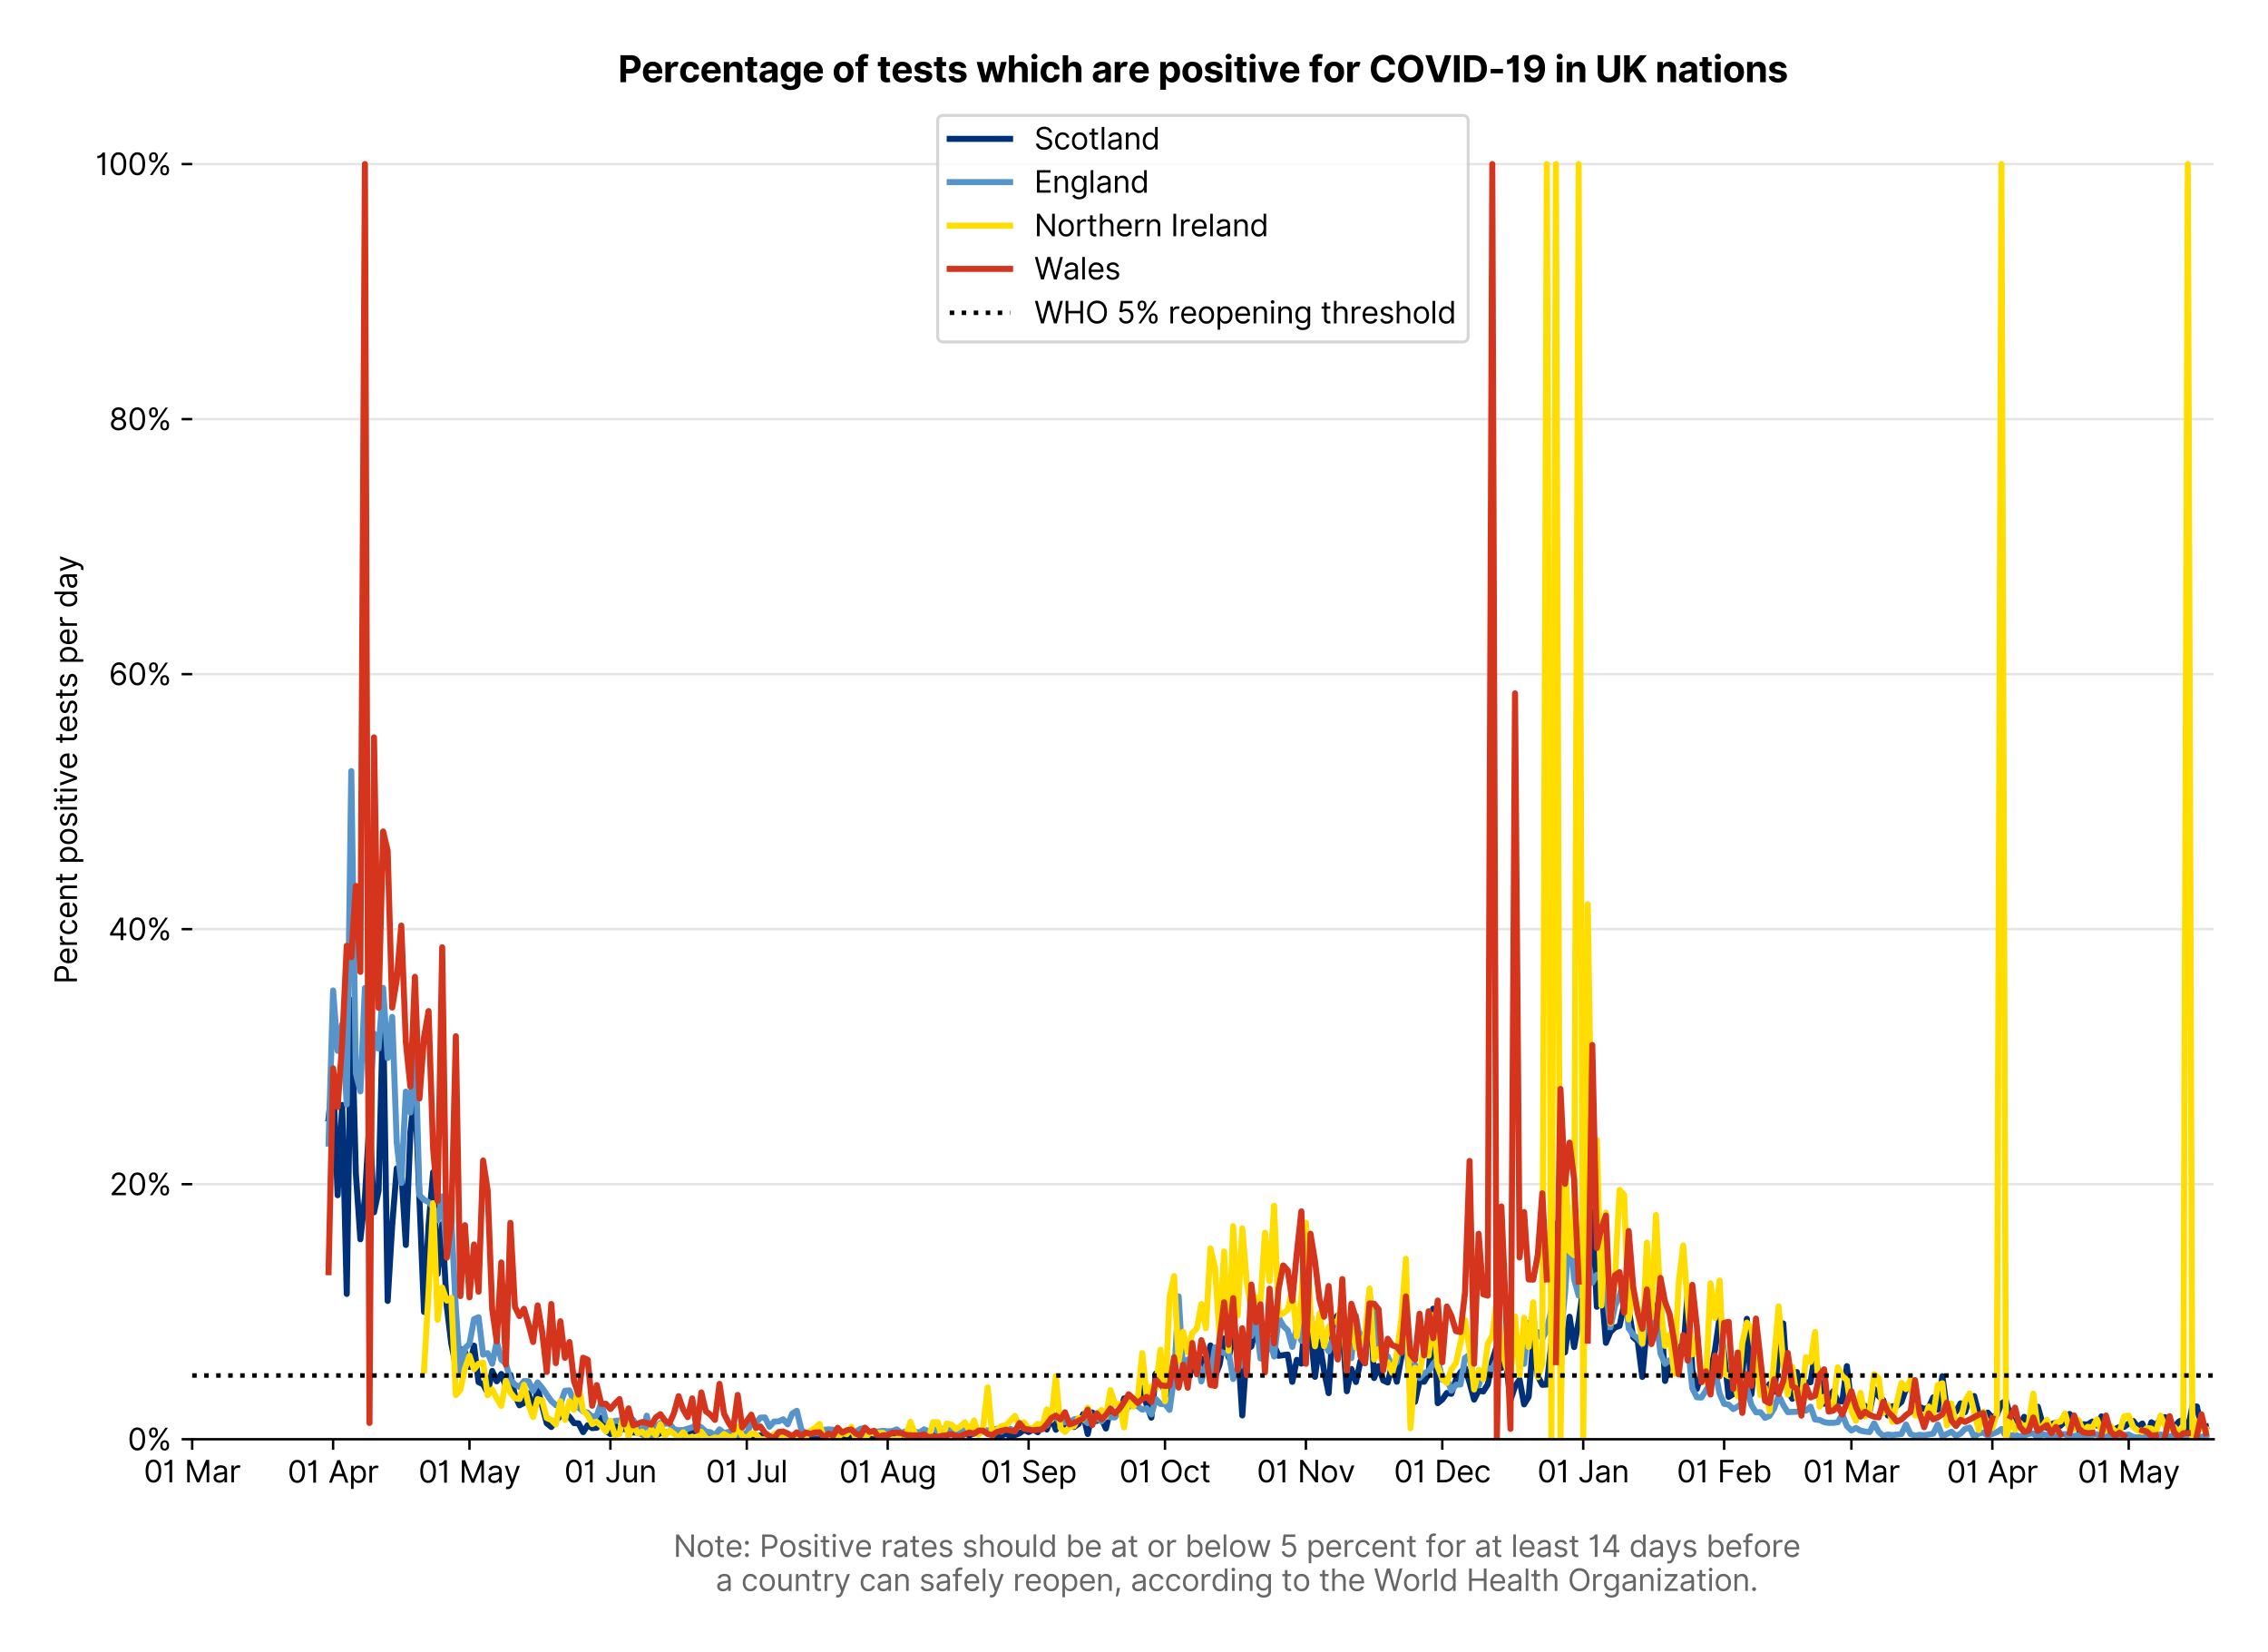 <?xml version="1.0" encoding="utf-8" standalone="no"?>
<!DOCTYPE svg PUBLIC "-//W3C//DTD SVG 1.1//EN"
  "http://www.w3.org/Graphics/SVG/1.1/DTD/svg11.dtd">
<svg version="1.1" viewBox="0 0 751.259 547.145" xmlns="http://www.w3.org/2000/svg" xmlns:xlink="http://www.w3.org/1999/xlink">
 <defs>
  <style type="text/css">*{stroke-linecap:butt;stroke-linejoin:round;}</style>
 </defs>
 <g id="figure_1">
  <g id="patch_1">
   <path d="M 0 547.145 
L 751.259 547.145 
L 751.259 0 
L 0 0 
z
" style="fill:#ffffff;"/>
  </g>
  <g id="axes_1">
   <g id="patch_2">
    <path d="M 63.659 476.745 
L 733.259 476.745 
L 733.259 33.225 
L 63.659 33.225 
z
" style="fill:#ffffff;"/>
   </g>
   <g id="matplotlib.axis_1">
    <g id="xtick_1">
     <g id="line2d_1">
      <defs>
       <path d="M 0 0 
L 0 3.5 
" id="m3f18cb8fb1" style="stroke:#000000;stroke-width:0.8;"/>
      </defs>
      <g>
       <use style="stroke:#000000;stroke-width:0.8;" x="63.659" xlink:href="#m3f18cb8fb1" y="476.745"/>
      </g>
     </g>
     <g id="text_1">
      <!-- 01 Mar -->
      <g transform="translate(47.623 491.018)scale(0.1 -0.1)">
       <defs>
        <path d="M 2000 -64 
Q 1230 -64 806 561 
Q 382 1186 382 2327 
Q 382 3459 809 4088 
Q 1236 4718 2000 4718 
Q 2764 4718 3191 4088 
Q 3618 3459 3618 2327 
Q 3618 1186 3194 561 
Q 2771 -64 2000 -64 
z
M 2000 436 
Q 2509 436 2791 927 
Q 3073 1418 3073 2327 
Q 3073 3234 2789 3730 
Q 2505 4227 2000 4227 
Q 1496 4227 1211 3730 
Q 927 3234 927 2327 
Q 927 1418 1210 927 
Q 1493 436 2000 436 
z
" id="Inter-Regular-30" transform="scale(0.016)"/>
        <path d="M 1973 4655 
L 1973 0 
L 1409 0 
L 1409 3836 
L 1373 3836 
Q 1341 3773 1209 3692 
Q 1077 3611 868 3551 
Q 659 3491 391 3491 
L 391 3964 
Q 661 3964 859 4061 
Q 1057 4159 1190 4291 
Q 1323 4423 1392 4529 
Q 1461 4636 1473 4655 
L 1973 4655 
z
" id="Inter-Regular-31" transform="scale(0.016)"/>
        <path id="Inter-Regular-20" transform="scale(0.016)"/>
        <path d="M 564 4655 
L 1236 4655 
L 2818 791 
L 2873 791 
L 4455 4655 
L 5127 4655 
L 5127 0 
L 4600 0 
L 4600 3536 
L 4555 3536 
L 3100 0 
L 2591 0 
L 1136 3536 
L 1091 3536 
L 1091 0 
L 564 0 
L 564 4655 
z
" id="Inter-Regular-4d" transform="scale(0.016)"/>
        <path d="M 1518 -82 
Q 1186 -82 916 44 
Q 646 170 486 410 
Q 327 650 327 991 
Q 327 1291 445 1478 
Q 564 1666 761 1773 
Q 959 1880 1199 1933 
Q 1439 1986 1682 2018 
Q 2000 2059 2199 2080 
Q 2398 2102 2490 2154 
Q 2582 2207 2582 2336 
L 2582 2355 
Q 2582 2691 2399 2877 
Q 2216 3064 1846 3064 
Q 1461 3064 1243 2895 
Q 1025 2727 936 2536 
L 427 2718 
Q 564 3036 792 3214 
Q 1021 3393 1292 3464 
Q 1564 3536 1827 3536 
Q 1996 3536 2215 3496 
Q 2434 3457 2640 3334 
Q 2846 3211 2982 2963 
Q 3118 2716 3118 2300 
L 3118 0 
L 2582 0 
L 2582 473 
L 2555 473 
Q 2500 359 2373 229 
Q 2246 100 2034 9 
Q 1823 -82 1518 -82 
z
M 1600 400 
Q 1918 400 2137 525 
Q 2357 650 2469 847 
Q 2582 1045 2582 1264 
L 2582 1755 
Q 2548 1714 2433 1681 
Q 2318 1648 2169 1624 
Q 2021 1600 1881 1583 
Q 1741 1566 1655 1555 
Q 1446 1527 1265 1467 
Q 1084 1407 974 1287 
Q 864 1168 864 964 
Q 864 684 1072 542 
Q 1280 400 1600 400 
z
" id="Inter-Regular-61" transform="scale(0.016)"/>
        <path d="M 491 0 
L 491 3491 
L 1009 3491 
L 1009 2964 
L 1046 2964 
Q 1139 3223 1389 3384 
Q 1639 3545 1955 3545 
Q 2100 3545 2209 3511 
Q 2318 3477 2400 3418 
L 2218 2964 
Q 2161 2993 2085 3010 
Q 2009 3027 1909 3027 
Q 1527 3027 1277 2794 
Q 1027 2561 1027 2209 
L 1027 0 
L 491 0 
z
" id="Inter-Regular-72" transform="scale(0.016)"/>
       </defs>
       <use xlink:href="#Inter-Regular-30"/>
       <use x="62.5" xlink:href="#Inter-Regular-31"/>
       <use x="106.676" xlink:href="#Inter-Regular-20"/>
       <use x="134.801" xlink:href="#Inter-Regular-4d"/>
       <use x="225.994" xlink:href="#Inter-Regular-61"/>
       <use x="282.386" xlink:href="#Inter-Regular-72"/>
      </g>
     </g>
    </g>
    <g id="xtick_2">
     <g id="line2d_2">
      <g>
       <use style="stroke:#000000;stroke-width:0.8;" x="110.338" xlink:href="#m3f18cb8fb1" y="476.745"/>
      </g>
     </g>
     <g id="text_2">
      <!-- 01 Apr -->
      <g transform="translate(95.253 491.117)scale(0.1 -0.1)">
       <defs>
        <path d="M 755 0 
L 164 0 
L 1873 4655 
L 2455 4655 
L 4164 0 
L 3573 0 
L 3105 1318 
L 1223 1318 
L 755 0 
z
M 1400 1818 
L 2927 1818 
L 2182 3918 
L 2146 3918 
L 1400 1818 
z
" id="Inter-Regular-41" transform="scale(0.016)"/>
        <path d="M 491 -1309 
L 491 3491 
L 1009 3491 
L 1009 2936 
L 1073 2936 
Q 1132 3027 1237 3169 
Q 1343 3311 1542 3423 
Q 1741 3536 2082 3536 
Q 2523 3536 2859 3315 
Q 3196 3095 3384 2690 
Q 3573 2286 3573 1736 
Q 3573 1182 3384 776 
Q 3196 370 2861 148 
Q 2527 -73 2091 -73 
Q 1755 -73 1552 39 
Q 1350 152 1241 296 
Q 1132 441 1073 536 
L 1027 536 
L 1027 -1309 
L 491 -1309 
z
M 1018 1745 
Q 1018 1152 1276 780 
Q 1534 409 2018 409 
Q 2355 409 2581 587 
Q 2807 766 2921 1069 
Q 3036 1373 3036 1745 
Q 3036 2114 2923 2410 
Q 2811 2707 2585 2881 
Q 2359 3055 2018 3055 
Q 1527 3055 1272 2693 
Q 1018 2332 1018 1745 
z
" id="Inter-Regular-70" transform="scale(0.016)"/>
       </defs>
       <use xlink:href="#Inter-Regular-30"/>
       <use x="62.5" xlink:href="#Inter-Regular-31"/>
       <use x="106.676" xlink:href="#Inter-Regular-20"/>
       <use x="134.801" xlink:href="#Inter-Regular-41"/>
       <use x="202.415" xlink:href="#Inter-Regular-70"/>
       <use x="263.352" xlink:href="#Inter-Regular-72"/>
      </g>
     </g>
    </g>
    <g id="xtick_3">
     <g id="line2d_3">
      <g>
       <use style="stroke:#000000;stroke-width:0.8;" x="155.512" xlink:href="#m3f18cb8fb1" y="476.745"/>
      </g>
     </g>
     <g id="text_3">
      <!-- 01 May -->
      <g transform="translate(138.609 491.117)scale(0.1 -0.1)">
       <defs>
        <path d="M 818 -1355 
Q 682 -1355 575 -1333 
Q 468 -1311 427 -1291 
L 564 -818 
Q 857 -893 1053 -814 
Q 1250 -736 1391 -345 
L 1509 -18 
L 218 3491 
L 800 3491 
L 1764 709 
L 1800 709 
L 2764 3491 
L 3346 3491 
L 1846 -564 
Q 1550 -1355 818 -1355 
z
" id="Inter-Regular-79" transform="scale(0.016)"/>
       </defs>
       <use xlink:href="#Inter-Regular-30"/>
       <use x="62.5" xlink:href="#Inter-Regular-31"/>
       <use x="106.676" xlink:href="#Inter-Regular-20"/>
       <use x="134.801" xlink:href="#Inter-Regular-4d"/>
       <use x="225.994" xlink:href="#Inter-Regular-61"/>
       <use x="282.386" xlink:href="#Inter-Regular-79"/>
      </g>
     </g>
    </g>
    <g id="xtick_4">
     <g id="line2d_4">
      <g>
       <use style="stroke:#000000;stroke-width:0.8;" x="202.191" xlink:href="#m3f18cb8fb1" y="476.745"/>
      </g>
     </g>
     <g id="text_4">
      <!-- 01 Jun -->
      <g transform="translate(186.907 491.018)scale(0.1 -0.1)">
       <defs>
        <path d="M 2346 4655 
L 2909 4655 
L 2909 1327 
Q 2909 657 2549 296 
Q 2189 -64 1582 -64 
Q 1200 -64 902 76 
Q 605 216 434 475 
Q 264 734 264 1091 
L 818 1091 
Q 818 795 1034 615 
Q 1250 436 1582 436 
Q 1948 436 2147 664 
Q 2346 893 2346 1327 
L 2346 4655 
z
" id="Inter-Regular-4a" transform="scale(0.016)"/>
        <path d="M 2691 1427 
L 2691 3491 
L 3227 3491 
L 3227 0 
L 2691 0 
L 2691 591 
L 2655 591 
Q 2532 325 2273 140 
Q 2014 -45 1618 -45 
Q 1127 -45 809 280 
Q 491 605 491 1273 
L 491 3491 
L 1027 3491 
L 1027 1309 
Q 1027 927 1242 700 
Q 1457 473 1791 473 
Q 1991 473 2199 575 
Q 2407 677 2549 888 
Q 2691 1100 2691 1427 
z
" id="Inter-Regular-75" transform="scale(0.016)"/>
        <path d="M 1027 2100 
L 1027 0 
L 491 0 
L 491 3491 
L 1009 3491 
L 1009 2945 
L 1055 2945 
Q 1177 3211 1427 3373 
Q 1677 3536 2073 3536 
Q 2602 3536 2928 3211 
Q 3255 2886 3255 2218 
L 3255 0 
L 2718 0 
L 2718 2182 
Q 2718 2593 2504 2824 
Q 2291 3055 1918 3055 
Q 1534 3055 1280 2806 
Q 1027 2557 1027 2100 
z
" id="Inter-Regular-6e" transform="scale(0.016)"/>
       </defs>
       <use xlink:href="#Inter-Regular-30"/>
       <use x="62.5" xlink:href="#Inter-Regular-31"/>
       <use x="106.676" xlink:href="#Inter-Regular-20"/>
       <use x="134.801" xlink:href="#Inter-Regular-4a"/>
       <use x="189.063" xlink:href="#Inter-Regular-75"/>
       <use x="247.159" xlink:href="#Inter-Regular-6e"/>
      </g>
     </g>
    </g>
    <g id="xtick_5">
     <g id="line2d_5">
      <g>
       <use style="stroke:#000000;stroke-width:0.8;" x="247.364" xlink:href="#m3f18cb8fb1" y="476.745"/>
      </g>
     </g>
     <g id="text_5">
      <!-- 01 Jul -->
      <g transform="translate(233.82 491.018)scale(0.1 -0.1)">
       <defs>
        <path d="M 1027 4655 
L 1027 0 
L 491 0 
L 491 4655 
L 1027 4655 
z
" id="Inter-Regular-6c" transform="scale(0.016)"/>
       </defs>
       <use xlink:href="#Inter-Regular-30"/>
       <use x="62.5" xlink:href="#Inter-Regular-31"/>
       <use x="106.676" xlink:href="#Inter-Regular-20"/>
       <use x="134.801" xlink:href="#Inter-Regular-4a"/>
       <use x="189.063" xlink:href="#Inter-Regular-75"/>
       <use x="247.159" xlink:href="#Inter-Regular-6c"/>
      </g>
     </g>
    </g>
    <g id="xtick_6">
     <g id="line2d_6">
      <g>
       <use style="stroke:#000000;stroke-width:0.8;" x="294.043" xlink:href="#m3f18cb8fb1" y="476.745"/>
      </g>
     </g>
     <g id="text_6">
      <!-- 01 Aug -->
      <g transform="translate(277.971 491.117)scale(0.1 -0.1)">
       <defs>
        <path d="M 1900 -1382 
Q 1316 -1382 976 -1169 
Q 636 -957 473 -682 
L 900 -382 
Q 973 -477 1084 -601 
Q 1196 -725 1390 -817 
Q 1584 -909 1900 -909 
Q 2323 -909 2598 -704 
Q 2873 -500 2873 -64 
L 2873 645 
L 2827 645 
Q 2768 550 2660 410 
Q 2552 270 2351 162 
Q 2150 55 1809 55 
Q 1386 55 1051 255 
Q 716 455 521 836 
Q 327 1218 327 1764 
Q 327 2300 516 2699 
Q 705 3098 1041 3317 
Q 1377 3536 1818 3536 
Q 2159 3536 2360 3423 
Q 2561 3311 2669 3169 
Q 2777 3027 2836 2936 
L 2891 2936 
L 2891 3491 
L 3409 3491 
L 3409 -100 
Q 3409 -550 3205 -833 
Q 3002 -1116 2660 -1249 
Q 2318 -1382 1900 -1382 
z
M 1882 536 
Q 2366 536 2624 864 
Q 2882 1193 2882 1773 
Q 2882 2339 2627 2697 
Q 2373 3055 1882 3055 
Q 1541 3055 1315 2882 
Q 1089 2709 976 2418 
Q 864 2127 864 1773 
Q 864 1227 1120 881 
Q 1377 536 1882 536 
z
" id="Inter-Regular-67" transform="scale(0.016)"/>
       </defs>
       <use xlink:href="#Inter-Regular-30"/>
       <use x="62.5" xlink:href="#Inter-Regular-31"/>
       <use x="106.676" xlink:href="#Inter-Regular-20"/>
       <use x="134.801" xlink:href="#Inter-Regular-41"/>
       <use x="202.415" xlink:href="#Inter-Regular-75"/>
       <use x="260.511" xlink:href="#Inter-Regular-67"/>
      </g>
     </g>
    </g>
    <g id="xtick_7">
     <g id="line2d_7">
      <g>
       <use style="stroke:#000000;stroke-width:0.8;" x="340.722" xlink:href="#m3f18cb8fb1" y="476.745"/>
      </g>
     </g>
     <g id="text_7">
      <!-- 01 Sep -->
      <g transform="translate(324.835 491.117)scale(0.1 -0.1)">
       <defs>
        <path d="M 3109 3491 
Q 3068 3836 2777 4027 
Q 2486 4218 2064 4218 
Q 1600 4218 1318 3999 
Q 1036 3780 1036 3445 
Q 1036 3195 1189 3042 
Q 1343 2889 1553 2803 
Q 1764 2718 1936 2673 
L 2409 2545 
Q 2591 2498 2815 2414 
Q 3039 2330 3244 2185 
Q 3450 2041 3584 1816 
Q 3718 1591 3718 1264 
Q 3718 886 3521 581 
Q 3325 277 2949 97 
Q 2573 -82 2036 -82 
Q 1286 -82 845 272 
Q 405 627 364 1200 
L 946 1200 
Q 968 936 1124 764 
Q 1280 593 1519 510 
Q 1759 427 2036 427 
Q 2359 427 2616 533 
Q 2873 639 3023 828 
Q 3173 1018 3173 1273 
Q 3173 1505 3043 1650 
Q 2914 1795 2702 1886 
Q 2491 1977 2246 2045 
L 1673 2209 
Q 1127 2366 809 2657 
Q 491 2948 491 3418 
Q 491 3809 703 4101 
Q 916 4393 1276 4555 
Q 1636 4718 2082 4718 
Q 2532 4718 2882 4558 
Q 3232 4398 3437 4120 
Q 3643 3843 3655 3491 
L 3109 3491 
z
" id="Inter-Regular-53" transform="scale(0.016)"/>
        <path d="M 1955 -73 
Q 1450 -73 1085 151 
Q 721 375 524 778 
Q 327 1182 327 1718 
Q 327 2255 524 2665 
Q 721 3075 1074 3305 
Q 1427 3536 1900 3536 
Q 2173 3536 2439 3445 
Q 2705 3355 2923 3151 
Q 3141 2948 3270 2614 
Q 3400 2280 3400 1791 
L 3400 1564 
L 866 1564 
Q 884 1005 1183 707 
Q 1482 409 1955 409 
Q 2271 409 2498 545 
Q 2725 682 2827 955 
L 3346 809 
Q 3223 414 2854 170 
Q 2486 -73 1955 -73 
z
M 866 2027 
L 2855 2027 
Q 2855 2470 2595 2762 
Q 2336 3055 1900 3055 
Q 1593 3055 1368 2911 
Q 1143 2768 1013 2533 
Q 884 2298 866 2027 
z
" id="Inter-Regular-65" transform="scale(0.016)"/>
       </defs>
       <use xlink:href="#Inter-Regular-30"/>
       <use x="62.5" xlink:href="#Inter-Regular-31"/>
       <use x="106.676" xlink:href="#Inter-Regular-20"/>
       <use x="134.801" xlink:href="#Inter-Regular-53"/>
       <use x="198.58" xlink:href="#Inter-Regular-65"/>
       <use x="256.818" xlink:href="#Inter-Regular-70"/>
      </g>
     </g>
    </g>
    <g id="xtick_8">
     <g id="line2d_8">
      <g>
       <use style="stroke:#000000;stroke-width:0.8;" x="385.896" xlink:href="#m3f18cb8fb1" y="476.745"/>
      </g>
     </g>
     <g id="text_8">
      <!-- 01 Oct -->
      <g transform="translate(370.74 491.018)scale(0.1 -0.1)">
       <defs>
        <path d="M 4491 2327 
Q 4491 1591 4225 1054 
Q 3959 518 3495 227 
Q 3032 -64 2436 -64 
Q 1841 -64 1377 227 
Q 914 518 648 1054 
Q 382 1591 382 2327 
Q 382 3064 648 3600 
Q 914 4136 1377 4427 
Q 1841 4718 2436 4718 
Q 3032 4718 3495 4427 
Q 3959 4136 4225 3600 
Q 4491 3064 4491 2327 
z
M 3946 2327 
Q 3946 2932 3744 3348 
Q 3543 3764 3201 3977 
Q 2859 4191 2436 4191 
Q 2014 4191 1672 3977 
Q 1330 3764 1128 3348 
Q 927 2932 927 2327 
Q 927 1723 1128 1307 
Q 1330 891 1672 677 
Q 2014 464 2436 464 
Q 2859 464 3201 677 
Q 3543 891 3744 1307 
Q 3946 1723 3946 2327 
z
" id="Inter-Regular-4f" transform="scale(0.016)"/>
        <path d="M 1909 -73 
Q 1418 -73 1063 159 
Q 709 391 518 798 
Q 327 1205 327 1727 
Q 327 2259 524 2667 
Q 721 3075 1074 3305 
Q 1427 3536 1900 3536 
Q 2268 3536 2563 3400 
Q 2859 3264 3047 3018 
Q 3236 2773 3282 2445 
L 2746 2445 
Q 2684 2684 2474 2869 
Q 2264 3055 1909 3055 
Q 1439 3055 1151 2697 
Q 864 2339 864 1745 
Q 864 1139 1148 774 
Q 1432 409 1909 409 
Q 2223 409 2447 570 
Q 2671 732 2746 1018 
L 3282 1018 
Q 3236 709 3058 462 
Q 2880 216 2588 71 
Q 2296 -73 1909 -73 
z
" id="Inter-Regular-63" transform="scale(0.016)"/>
        <path d="M 2009 3491 
L 2009 3036 
L 1264 3036 
L 1264 1000 
Q 1264 773 1331 660 
Q 1398 548 1503 510 
Q 1609 473 1727 473 
Q 1816 473 1873 483 
Q 1930 493 1964 500 
L 2073 18 
Q 2018 -2 1920 -23 
Q 1823 -45 1673 -45 
Q 1446 -45 1228 52 
Q 1011 150 869 350 
Q 727 550 727 855 
L 727 3036 
L 200 3036 
L 200 3491 
L 727 3491 
L 727 4327 
L 1264 4327 
L 1264 3491 
L 2009 3491 
z
" id="Inter-Regular-74" transform="scale(0.016)"/>
       </defs>
       <use xlink:href="#Inter-Regular-30"/>
       <use x="62.5" xlink:href="#Inter-Regular-31"/>
       <use x="106.676" xlink:href="#Inter-Regular-20"/>
       <use x="134.801" xlink:href="#Inter-Regular-4f"/>
       <use x="210.938" xlink:href="#Inter-Regular-63"/>
       <use x="266.761" xlink:href="#Inter-Regular-74"/>
      </g>
     </g>
    </g>
    <g id="xtick_9">
     <g id="line2d_9">
      <g>
       <use style="stroke:#000000;stroke-width:0.8;" x="432.575" xlink:href="#m3f18cb8fb1" y="476.745"/>
      </g>
     </g>
     <g id="text_9">
      <!-- 01 Nov -->
      <g transform="translate(416.304 491.018)scale(0.1 -0.1)">
       <defs>
        <path d="M 4255 4655 
L 4255 0 
L 3709 0 
L 1173 3655 
L 1127 3655 
L 1127 0 
L 564 0 
L 564 4655 
L 1109 4655 
L 3655 991 
L 3700 991 
L 3700 4655 
L 4255 4655 
z
" id="Inter-Regular-4e" transform="scale(0.016)"/>
        <path d="M 1909 -73 
Q 1436 -73 1080 152 
Q 725 377 526 781 
Q 327 1186 327 1727 
Q 327 2273 526 2679 
Q 725 3086 1080 3311 
Q 1436 3536 1909 3536 
Q 2382 3536 2737 3311 
Q 3093 3086 3292 2679 
Q 3491 2273 3491 1727 
Q 3491 1186 3292 781 
Q 3093 377 2737 152 
Q 2382 -73 1909 -73 
z
M 1909 409 
Q 2268 409 2500 593 
Q 2732 777 2843 1077 
Q 2955 1377 2955 1727 
Q 2955 2077 2843 2379 
Q 2732 2682 2500 2868 
Q 2268 3055 1909 3055 
Q 1550 3055 1318 2868 
Q 1086 2682 975 2379 
Q 864 2077 864 1727 
Q 864 1377 975 1077 
Q 1086 777 1318 593 
Q 1550 409 1909 409 
z
" id="Inter-Regular-6f" transform="scale(0.016)"/>
        <path d="M 3346 3491 
L 2055 0 
L 1509 0 
L 218 3491 
L 800 3491 
L 1764 709 
L 1800 709 
L 2764 3491 
L 3346 3491 
z
" id="Inter-Regular-76" transform="scale(0.016)"/>
       </defs>
       <use xlink:href="#Inter-Regular-30"/>
       <use x="62.5" xlink:href="#Inter-Regular-31"/>
       <use x="106.676" xlink:href="#Inter-Regular-20"/>
       <use x="134.801" xlink:href="#Inter-Regular-4e"/>
       <use x="210.085" xlink:href="#Inter-Regular-6f"/>
       <use x="269.744" xlink:href="#Inter-Regular-76"/>
      </g>
     </g>
    </g>
    <g id="xtick_10">
     <g id="line2d_10">
      <g>
       <use style="stroke:#000000;stroke-width:0.8;" x="477.748" xlink:href="#m3f18cb8fb1" y="476.745"/>
      </g>
     </g>
     <g id="text_10">
      <!-- 01 Dec -->
      <g transform="translate(461.711 491.018)scale(0.1 -0.1)">
       <defs>
        <path d="M 2000 0 
L 564 0 
L 564 4655 
L 2064 4655 
Q 2741 4655 3223 4376 
Q 3705 4098 3961 3578 
Q 4218 3059 4218 2336 
Q 4218 1609 3959 1085 
Q 3700 561 3204 280 
Q 2709 0 2000 0 
z
M 1127 500 
L 1964 500 
Q 2830 500 3251 992 
Q 3673 1484 3673 2336 
Q 3673 3182 3259 3668 
Q 2846 4155 2027 4155 
L 1127 4155 
L 1127 500 
z
" id="Inter-Regular-44" transform="scale(0.016)"/>
       </defs>
       <use xlink:href="#Inter-Regular-30"/>
       <use x="62.5" xlink:href="#Inter-Regular-31"/>
       <use x="106.676" xlink:href="#Inter-Regular-20"/>
       <use x="134.801" xlink:href="#Inter-Regular-44"/>
       <use x="206.676" xlink:href="#Inter-Regular-65"/>
       <use x="264.915" xlink:href="#Inter-Regular-63"/>
      </g>
     </g>
    </g>
    <g id="xtick_11">
     <g id="line2d_11">
      <g>
       <use style="stroke:#000000;stroke-width:0.8;" x="524.427" xlink:href="#m3f18cb8fb1" y="476.745"/>
      </g>
     </g>
     <g id="text_11">
      <!-- 01 Jan -->
      <g transform="translate(509.228 491.018)scale(0.1 -0.1)">
       <use xlink:href="#Inter-Regular-30"/>
       <use x="62.5" xlink:href="#Inter-Regular-31"/>
       <use x="106.676" xlink:href="#Inter-Regular-20"/>
       <use x="134.801" xlink:href="#Inter-Regular-4a"/>
       <use x="189.063" xlink:href="#Inter-Regular-61"/>
       <use x="245.455" xlink:href="#Inter-Regular-6e"/>
      </g>
     </g>
    </g>
    <g id="xtick_12">
     <g id="line2d_12">
      <g>
       <use style="stroke:#000000;stroke-width:0.8;" x="571.106" xlink:href="#m3f18cb8fb1" y="476.745"/>
      </g>
     </g>
     <g id="text_12">
      <!-- 01 Feb -->
      <g transform="translate(555.417 491.018)scale(0.1 -0.1)">
       <defs>
        <path d="M 564 0 
L 564 4655 
L 3355 4655 
L 3355 4155 
L 1127 4155 
L 1127 2582 
L 3146 2582 
L 3146 2082 
L 1127 2082 
L 1127 0 
L 564 0 
z
" id="Inter-Regular-46" transform="scale(0.016)"/>
        <path d="M 564 0 
L 564 4655 
L 1100 4655 
L 1100 2936 
L 1146 2936 
Q 1205 3027 1310 3169 
Q 1416 3311 1615 3423 
Q 1814 3536 2155 3536 
Q 2596 3536 2932 3315 
Q 3268 3095 3457 2690 
Q 3646 2286 3646 1736 
Q 3646 1182 3457 776 
Q 3268 370 2934 148 
Q 2600 -73 2164 -73 
Q 1827 -73 1625 39 
Q 1423 152 1314 296 
Q 1205 441 1146 536 
L 1082 536 
L 1082 0 
L 564 0 
z
M 1091 1745 
Q 1091 1152 1349 780 
Q 1607 409 2091 409 
Q 2427 409 2653 587 
Q 2880 766 2994 1069 
Q 3109 1373 3109 1745 
Q 3109 2114 2996 2410 
Q 2884 2707 2658 2881 
Q 2432 3055 2091 3055 
Q 1600 3055 1345 2693 
Q 1091 2332 1091 1745 
z
" id="Inter-Regular-62" transform="scale(0.016)"/>
       </defs>
       <use xlink:href="#Inter-Regular-30"/>
       <use x="62.5" xlink:href="#Inter-Regular-31"/>
       <use x="106.676" xlink:href="#Inter-Regular-20"/>
       <use x="134.801" xlink:href="#Inter-Regular-46"/>
       <use x="193.466" xlink:href="#Inter-Regular-65"/>
       <use x="251.705" xlink:href="#Inter-Regular-62"/>
      </g>
     </g>
    </g>
    <g id="xtick_13">
     <g id="line2d_13">
      <g>
       <use style="stroke:#000000;stroke-width:0.8;" x="613.268" xlink:href="#m3f18cb8fb1" y="476.745"/>
      </g>
     </g>
     <g id="text_13">
      <!-- 01 Mar -->
      <g transform="translate(597.231 491.018)scale(0.1 -0.1)">
       <use xlink:href="#Inter-Regular-30"/>
       <use x="62.5" xlink:href="#Inter-Regular-31"/>
       <use x="106.676" xlink:href="#Inter-Regular-20"/>
       <use x="134.801" xlink:href="#Inter-Regular-4d"/>
       <use x="225.994" xlink:href="#Inter-Regular-61"/>
       <use x="282.386" xlink:href="#Inter-Regular-72"/>
      </g>
     </g>
    </g>
    <g id="xtick_14">
     <g id="line2d_14">
      <g>
       <use style="stroke:#000000;stroke-width:0.8;" x="659.947" xlink:href="#m3f18cb8fb1" y="476.745"/>
      </g>
     </g>
     <g id="text_14">
      <!-- 01 Apr -->
      <g transform="translate(644.862 491.117)scale(0.1 -0.1)">
       <use xlink:href="#Inter-Regular-30"/>
       <use x="62.5" xlink:href="#Inter-Regular-31"/>
       <use x="106.676" xlink:href="#Inter-Regular-20"/>
       <use x="134.801" xlink:href="#Inter-Regular-41"/>
       <use x="202.415" xlink:href="#Inter-Regular-70"/>
       <use x="263.352" xlink:href="#Inter-Regular-72"/>
      </g>
     </g>
    </g>
    <g id="xtick_15">
     <g id="line2d_15">
      <g>
       <use style="stroke:#000000;stroke-width:0.8;" x="705.121" xlink:href="#m3f18cb8fb1" y="476.745"/>
      </g>
     </g>
     <g id="text_15">
      <!-- 01 May -->
      <g transform="translate(688.217 491.117)scale(0.1 -0.1)">
       <use xlink:href="#Inter-Regular-30"/>
       <use x="62.5" xlink:href="#Inter-Regular-31"/>
       <use x="106.676" xlink:href="#Inter-Regular-20"/>
       <use x="134.801" xlink:href="#Inter-Regular-4d"/>
       <use x="225.994" xlink:href="#Inter-Regular-61"/>
       <use x="282.386" xlink:href="#Inter-Regular-79"/>
      </g>
     </g>
    </g>
    <g id="text_16">
     <!--  -->
     <g style="fill:#666666;" transform="translate(398.459 504.55)scale(0.1 -0.1)"/>
     <!--         Note: Positive rates should be at or below 5 percent for at least 14 days before -->
     <g style="fill:#666666;" transform="translate(200.547 515.732)scale(0.1 -0.1)">
      <defs>
       <path d="M 882 -36 
Q 714 -36 593 84 
Q 473 205 473 373 
Q 473 541 593 661 
Q 714 782 882 782 
Q 1050 782 1170 661 
Q 1291 541 1291 373 
Q 1291 205 1170 84 
Q 1050 -36 882 -36 
z
M 882 2524 
Q 714 2524 593 2644 
Q 473 2765 473 2933 
Q 473 3101 593 3221 
Q 714 3342 882 3342 
Q 1050 3342 1170 3221 
Q 1291 3101 1291 2933 
Q 1291 2765 1170 2644 
Q 1050 2524 882 2524 
z
" id="Inter-Regular-3a" transform="scale(0.016)"/>
       <path d="M 564 0 
L 564 4655 
L 2136 4655 
Q 2684 4655 3033 4458 
Q 3382 4261 3550 3927 
Q 3718 3593 3718 3182 
Q 3718 2770 3551 2434 
Q 3384 2098 3036 1899 
Q 2689 1700 2146 1700 
L 1127 1700 
L 1127 0 
L 564 0 
z
M 1127 2200 
L 2127 2200 
Q 2689 2200 2926 2482 
Q 3164 2764 3164 3182 
Q 3164 3602 2925 3878 
Q 2686 4155 2118 4155 
L 1127 4155 
L 1127 2200 
z
" id="Inter-Regular-50" transform="scale(0.016)"/>
       <path d="M 2964 2709 
L 2482 2573 
Q 2411 2755 2245 2914 
Q 2080 3073 1727 3073 
Q 1407 3073 1194 2926 
Q 982 2780 982 2555 
Q 982 2355 1127 2239 
Q 1273 2123 1582 2045 
L 2100 1918 
Q 3027 1691 3027 973 
Q 3027 673 2855 436 
Q 2684 200 2377 63 
Q 2071 -73 1664 -73 
Q 1130 -73 780 159 
Q 430 391 336 836 
L 846 964 
Q 989 400 1655 400 
Q 2030 400 2251 560 
Q 2473 720 2473 945 
Q 2473 1316 1955 1436 
L 1373 1573 
Q 893 1686 669 1926 
Q 446 2166 446 2527 
Q 446 2823 613 3050 
Q 780 3277 1069 3406 
Q 1359 3536 1727 3536 
Q 2246 3536 2542 3309 
Q 2839 3082 2964 2709 
z
" id="Inter-Regular-73" transform="scale(0.016)"/>
       <path d="M 491 0 
L 491 3491 
L 1027 3491 
L 1027 0 
L 491 0 
z
M 764 4073 
Q 607 4073 494 4179 
Q 382 4286 382 4436 
Q 382 4586 494 4693 
Q 607 4800 764 4800 
Q 921 4800 1033 4693 
Q 1146 4586 1146 4436 
Q 1146 4286 1033 4179 
Q 921 4073 764 4073 
z
" id="Inter-Regular-69" transform="scale(0.016)"/>
       <path d="M 1027 2100 
L 1027 0 
L 491 0 
L 491 4655 
L 1027 4655 
L 1027 2945 
L 1073 2945 
Q 1196 3216 1442 3376 
Q 1689 3536 2100 3536 
Q 2636 3536 2963 3213 
Q 3291 2891 3291 2218 
L 3291 0 
L 2755 0 
L 2755 2182 
Q 2755 2598 2540 2826 
Q 2325 3055 1946 3055 
Q 1548 3055 1287 2806 
Q 1027 2557 1027 2100 
z
" id="Inter-Regular-68" transform="scale(0.016)"/>
       <path d="M 1809 -73 
Q 1373 -73 1039 148 
Q 705 370 516 776 
Q 327 1182 327 1736 
Q 327 2286 516 2690 
Q 705 3095 1041 3315 
Q 1377 3536 1818 3536 
Q 2159 3536 2358 3423 
Q 2557 3311 2662 3169 
Q 2768 3027 2827 2936 
L 2873 2936 
L 2873 4655 
L 3409 4655 
L 3409 0 
L 2891 0 
L 2891 536 
L 2827 536 
Q 2768 441 2659 296 
Q 2550 152 2348 39 
Q 2146 -73 1809 -73 
z
M 1882 409 
Q 2366 409 2624 780 
Q 2882 1152 2882 1745 
Q 2882 2332 2627 2693 
Q 2373 3055 1882 3055 
Q 1541 3055 1315 2881 
Q 1089 2707 976 2410 
Q 864 2114 864 1745 
Q 864 1373 978 1069 
Q 1093 766 1319 587 
Q 1546 409 1882 409 
z
" id="Inter-Regular-64" transform="scale(0.016)"/>
       <path d="M 1282 0 
L 218 3491 
L 782 3491 
L 1536 818 
L 1573 818 
L 2318 3491 
L 2891 3491 
L 3627 827 
L 3664 827 
L 4418 3491 
L 4982 3491 
L 3918 0 
L 3391 0 
L 2627 2682 
L 2573 2682 
L 1809 0 
L 1282 0 
z
" id="Inter-Regular-77" transform="scale(0.016)"/>
       <path d="M 1936 -64 
Q 1536 -64 1216 95 
Q 896 255 702 532 
Q 509 809 491 1164 
L 1036 1164 
Q 1068 848 1324 642 
Q 1580 436 1936 436 
Q 2223 436 2447 570 
Q 2671 705 2799 940 
Q 2927 1175 2927 1473 
Q 2927 1777 2794 2017 
Q 2661 2257 2429 2395 
Q 2198 2534 1900 2536 
Q 1686 2539 1461 2472 
Q 1236 2405 1091 2300 
L 564 2364 
L 846 4655 
L 3264 4655 
L 3264 4155 
L 1318 4155 
L 1155 2782 
L 1182 2782 
Q 1325 2895 1541 2970 
Q 1757 3045 1991 3045 
Q 2418 3045 2753 2842 
Q 3089 2639 3281 2286 
Q 3473 1934 3473 1482 
Q 3473 1036 3274 687 
Q 3075 339 2727 137 
Q 2380 -64 1936 -64 
z
" id="Inter-Regular-35" transform="scale(0.016)"/>
       <path d="M 2046 3491 
L 2046 3036 
L 1264 3036 
L 1264 0 
L 727 0 
L 727 3036 
L 164 3036 
L 164 3491 
L 727 3491 
L 727 3973 
Q 727 4273 868 4473 
Q 1009 4673 1234 4773 
Q 1459 4873 1709 4873 
Q 1907 4873 2032 4841 
Q 2157 4809 2218 4782 
L 2064 4318 
Q 2023 4332 1951 4352 
Q 1880 4373 1764 4373 
Q 1498 4373 1381 4239 
Q 1264 4105 1264 3845 
L 1264 3491 
L 2046 3491 
z
" id="Inter-Regular-66" transform="scale(0.016)"/>
       <path d="M 373 955 
L 373 1418 
L 2418 4655 
L 3100 4655 
L 3100 1455 
L 3736 1455 
L 3736 955 
L 3100 955 
L 3100 0 
L 2564 0 
L 2564 955 
L 373 955 
z
M 2564 1455 
L 2564 3936 
L 2527 3936 
L 982 1491 
L 982 1455 
L 2564 1455 
z
" id="Inter-Regular-34" transform="scale(0.016)"/>
      </defs>
      <use xlink:href="#Inter-Regular-20"/>
      <use x="28.125" xlink:href="#Inter-Regular-20"/>
      <use x="56.25" xlink:href="#Inter-Regular-20"/>
      <use x="84.375" xlink:href="#Inter-Regular-20"/>
      <use x="112.5" xlink:href="#Inter-Regular-20"/>
      <use x="140.625" xlink:href="#Inter-Regular-20"/>
      <use x="168.75" xlink:href="#Inter-Regular-20"/>
      <use x="196.875" xlink:href="#Inter-Regular-20"/>
      <use x="225" xlink:href="#Inter-Regular-4e"/>
      <use x="300.284" xlink:href="#Inter-Regular-6f"/>
      <use x="359.943" xlink:href="#Inter-Regular-74"/>
      <use x="396.307" xlink:href="#Inter-Regular-65"/>
      <use x="454.546" xlink:href="#Inter-Regular-3a"/>
      <use x="482.102" xlink:href="#Inter-Regular-20"/>
      <use x="510.227" xlink:href="#Inter-Regular-50"/>
      <use x="573.722" xlink:href="#Inter-Regular-6f"/>
      <use x="633.381" xlink:href="#Inter-Regular-73"/>
      <use x="685.653" xlink:href="#Inter-Regular-69"/>
      <use x="709.375" xlink:href="#Inter-Regular-74"/>
      <use x="745.739" xlink:href="#Inter-Regular-69"/>
      <use x="769.46" xlink:href="#Inter-Regular-76"/>
      <use x="825.142" xlink:href="#Inter-Regular-65"/>
      <use x="883.381" xlink:href="#Inter-Regular-20"/>
      <use x="911.506" xlink:href="#Inter-Regular-72"/>
      <use x="949.858" xlink:href="#Inter-Regular-61"/>
      <use x="1006.25" xlink:href="#Inter-Regular-74"/>
      <use x="1042.614" xlink:href="#Inter-Regular-65"/>
      <use x="1100.852" xlink:href="#Inter-Regular-73"/>
      <use x="1153.125" xlink:href="#Inter-Regular-20"/>
      <use x="1181.25" xlink:href="#Inter-Regular-73"/>
      <use x="1233.523" xlink:href="#Inter-Regular-68"/>
      <use x="1292.614" xlink:href="#Inter-Regular-6f"/>
      <use x="1352.273" xlink:href="#Inter-Regular-75"/>
      <use x="1410.37" xlink:href="#Inter-Regular-6c"/>
      <use x="1434.091" xlink:href="#Inter-Regular-64"/>
      <use x="1496.165" xlink:href="#Inter-Regular-20"/>
      <use x="1524.29" xlink:href="#Inter-Regular-62"/>
      <use x="1586.364" xlink:href="#Inter-Regular-65"/>
      <use x="1644.603" xlink:href="#Inter-Regular-20"/>
      <use x="1672.728" xlink:href="#Inter-Regular-61"/>
      <use x="1729.12" xlink:href="#Inter-Regular-74"/>
      <use x="1765.483" xlink:href="#Inter-Regular-20"/>
      <use x="1793.608" xlink:href="#Inter-Regular-6f"/>
      <use x="1853.267" xlink:href="#Inter-Regular-72"/>
      <use x="1891.62" xlink:href="#Inter-Regular-20"/>
      <use x="1919.745" xlink:href="#Inter-Regular-62"/>
      <use x="1981.818" xlink:href="#Inter-Regular-65"/>
      <use x="2040.057" xlink:href="#Inter-Regular-6c"/>
      <use x="2063.779" xlink:href="#Inter-Regular-6f"/>
      <use x="2123.438" xlink:href="#Inter-Regular-77"/>
      <use x="2204.688" xlink:href="#Inter-Regular-20"/>
      <use x="2232.813" xlink:href="#Inter-Regular-35"/>
      <use x="2293.608" xlink:href="#Inter-Regular-20"/>
      <use x="2321.733" xlink:href="#Inter-Regular-70"/>
      <use x="2382.671" xlink:href="#Inter-Regular-65"/>
      <use x="2440.909" xlink:href="#Inter-Regular-72"/>
      <use x="2479.262" xlink:href="#Inter-Regular-63"/>
      <use x="2535.086" xlink:href="#Inter-Regular-65"/>
      <use x="2593.324" xlink:href="#Inter-Regular-6e"/>
      <use x="2651.847" xlink:href="#Inter-Regular-74"/>
      <use x="2688.211" xlink:href="#Inter-Regular-20"/>
      <use x="2716.336" xlink:href="#Inter-Regular-66"/>
      <use x="2752.415" xlink:href="#Inter-Regular-6f"/>
      <use x="2812.074" xlink:href="#Inter-Regular-72"/>
      <use x="2850.427" xlink:href="#Inter-Regular-20"/>
      <use x="2878.552" xlink:href="#Inter-Regular-61"/>
      <use x="2934.944" xlink:href="#Inter-Regular-74"/>
      <use x="2971.307" xlink:href="#Inter-Regular-20"/>
      <use x="2999.432" xlink:href="#Inter-Regular-6c"/>
      <use x="3023.154" xlink:href="#Inter-Regular-65"/>
      <use x="3081.393" xlink:href="#Inter-Regular-61"/>
      <use x="3137.785" xlink:href="#Inter-Regular-73"/>
      <use x="3190.057" xlink:href="#Inter-Regular-74"/>
      <use x="3226.421" xlink:href="#Inter-Regular-20"/>
      <use x="3254.546" xlink:href="#Inter-Regular-31"/>
      <use x="3298.722" xlink:href="#Inter-Regular-34"/>
      <use x="3362.927" xlink:href="#Inter-Regular-20"/>
      <use x="3391.052" xlink:href="#Inter-Regular-64"/>
      <use x="3453.126" xlink:href="#Inter-Regular-61"/>
      <use x="3509.518" xlink:href="#Inter-Regular-79"/>
      <use x="3565.199" xlink:href="#Inter-Regular-73"/>
      <use x="3617.472" xlink:href="#Inter-Regular-20"/>
      <use x="3645.597" xlink:href="#Inter-Regular-62"/>
      <use x="3707.671" xlink:href="#Inter-Regular-65"/>
      <use x="3765.91" xlink:href="#Inter-Regular-66"/>
      <use x="3801.989" xlink:href="#Inter-Regular-6f"/>
      <use x="3861.648" xlink:href="#Inter-Regular-72"/>
      <use x="3900.001" xlink:href="#Inter-Regular-65"/>
     </g>
     <!--         a country can safely reopen, according to the World Health Organization. -->
     <g style="fill:#666666;" transform="translate(214.55 526.986)scale(0.1 -0.1)">
      <defs>
       <path d="M 1291 636 
L 1255 391 
Q 1216 132 1137 -163 
Q 1059 -459 975 -720 
Q 891 -982 836 -1136 
L 427 -1136 
Q 457 -991 504 -752 
Q 552 -514 601 -219 
Q 650 75 682 382 
L 709 636 
L 1291 636 
z
" id="Inter-Regular-2c" transform="scale(0.016)"/>
       <path d="M 1409 0 
L 136 4655 
L 709 4655 
L 1682 864 
L 1727 864 
L 2718 4655 
L 3355 4655 
L 4346 864 
L 4391 864 
L 5364 4655 
L 5936 4655 
L 4664 0 
L 4082 0 
L 3055 3709 
L 3018 3709 
L 1991 0 
L 1409 0 
z
" id="Inter-Regular-57" transform="scale(0.016)"/>
       <path d="M 564 0 
L 564 4655 
L 1127 4655 
L 1127 2582 
L 3609 2582 
L 3609 4655 
L 4173 4655 
L 4173 0 
L 3609 0 
L 3609 2082 
L 1127 2082 
L 1127 0 
L 564 0 
z
" id="Inter-Regular-48" transform="scale(0.016)"/>
       <path d="M 391 0 
L 391 409 
L 2373 2955 
L 2373 2991 
L 455 2991 
L 455 3491 
L 3064 3491 
L 3064 3064 
L 1136 536 
L 1136 500 
L 3127 500 
L 3127 0 
L 391 0 
z
" id="Inter-Regular-7a" transform="scale(0.016)"/>
       <path d="M 882 -36 
Q 714 -36 593 84 
Q 473 205 473 373 
Q 473 541 593 661 
Q 714 782 882 782 
Q 1050 782 1170 661 
Q 1291 541 1291 373 
Q 1291 205 1170 84 
Q 1050 -36 882 -36 
z
" id="Inter-Regular-2e" transform="scale(0.016)"/>
      </defs>
      <use xlink:href="#Inter-Regular-20"/>
      <use x="28.125" xlink:href="#Inter-Regular-20"/>
      <use x="56.25" xlink:href="#Inter-Regular-20"/>
      <use x="84.375" xlink:href="#Inter-Regular-20"/>
      <use x="112.5" xlink:href="#Inter-Regular-20"/>
      <use x="140.625" xlink:href="#Inter-Regular-20"/>
      <use x="168.75" xlink:href="#Inter-Regular-20"/>
      <use x="196.875" xlink:href="#Inter-Regular-20"/>
      <use x="225" xlink:href="#Inter-Regular-61"/>
      <use x="281.392" xlink:href="#Inter-Regular-20"/>
      <use x="309.517" xlink:href="#Inter-Regular-63"/>
      <use x="365.341" xlink:href="#Inter-Regular-6f"/>
      <use x="425" xlink:href="#Inter-Regular-75"/>
      <use x="483.097" xlink:href="#Inter-Regular-6e"/>
      <use x="541.619" xlink:href="#Inter-Regular-74"/>
      <use x="577.983" xlink:href="#Inter-Regular-72"/>
      <use x="616.335" xlink:href="#Inter-Regular-79"/>
      <use x="672.017" xlink:href="#Inter-Regular-20"/>
      <use x="700.142" xlink:href="#Inter-Regular-63"/>
      <use x="755.966" xlink:href="#Inter-Regular-61"/>
      <use x="812.358" xlink:href="#Inter-Regular-6e"/>
      <use x="870.881" xlink:href="#Inter-Regular-20"/>
      <use x="899.006" xlink:href="#Inter-Regular-73"/>
      <use x="951.279" xlink:href="#Inter-Regular-61"/>
      <use x="1007.671" xlink:href="#Inter-Regular-66"/>
      <use x="1043.75" xlink:href="#Inter-Regular-65"/>
      <use x="1101.989" xlink:href="#Inter-Regular-6c"/>
      <use x="1125.71" xlink:href="#Inter-Regular-79"/>
      <use x="1181.392" xlink:href="#Inter-Regular-20"/>
      <use x="1209.517" xlink:href="#Inter-Regular-72"/>
      <use x="1247.869" xlink:href="#Inter-Regular-65"/>
      <use x="1306.108" xlink:href="#Inter-Regular-6f"/>
      <use x="1365.767" xlink:href="#Inter-Regular-70"/>
      <use x="1426.705" xlink:href="#Inter-Regular-65"/>
      <use x="1484.943" xlink:href="#Inter-Regular-6e"/>
      <use x="1543.466" xlink:href="#Inter-Regular-2c"/>
      <use x="1571.449" xlink:href="#Inter-Regular-20"/>
      <use x="1599.574" xlink:href="#Inter-Regular-61"/>
      <use x="1655.966" xlink:href="#Inter-Regular-63"/>
      <use x="1711.79" xlink:href="#Inter-Regular-63"/>
      <use x="1767.614" xlink:href="#Inter-Regular-6f"/>
      <use x="1827.273" xlink:href="#Inter-Regular-72"/>
      <use x="1865.625" xlink:href="#Inter-Regular-64"/>
      <use x="1927.699" xlink:href="#Inter-Regular-69"/>
      <use x="1951.421" xlink:href="#Inter-Regular-6e"/>
      <use x="2009.943" xlink:href="#Inter-Regular-67"/>
      <use x="2070.881" xlink:href="#Inter-Regular-20"/>
      <use x="2099.006" xlink:href="#Inter-Regular-74"/>
      <use x="2135.37" xlink:href="#Inter-Regular-6f"/>
      <use x="2195.029" xlink:href="#Inter-Regular-20"/>
      <use x="2223.154" xlink:href="#Inter-Regular-74"/>
      <use x="2259.517" xlink:href="#Inter-Regular-68"/>
      <use x="2318.608" xlink:href="#Inter-Regular-65"/>
      <use x="2376.847" xlink:href="#Inter-Regular-20"/>
      <use x="2404.972" xlink:href="#Inter-Regular-57"/>
      <use x="2499.858" xlink:href="#Inter-Regular-6f"/>
      <use x="2559.517" xlink:href="#Inter-Regular-72"/>
      <use x="2597.87" xlink:href="#Inter-Regular-6c"/>
      <use x="2621.591" xlink:href="#Inter-Regular-64"/>
      <use x="2683.665" xlink:href="#Inter-Regular-20"/>
      <use x="2711.79" xlink:href="#Inter-Regular-48"/>
      <use x="2785.796" xlink:href="#Inter-Regular-65"/>
      <use x="2844.035" xlink:href="#Inter-Regular-61"/>
      <use x="2900.427" xlink:href="#Inter-Regular-6c"/>
      <use x="2924.148" xlink:href="#Inter-Regular-74"/>
      <use x="2960.512" xlink:href="#Inter-Regular-68"/>
      <use x="3019.603" xlink:href="#Inter-Regular-20"/>
      <use x="3047.728" xlink:href="#Inter-Regular-4f"/>
      <use x="3123.864" xlink:href="#Inter-Regular-72"/>
      <use x="3162.216" xlink:href="#Inter-Regular-67"/>
      <use x="3223.154" xlink:href="#Inter-Regular-61"/>
      <use x="3279.546" xlink:href="#Inter-Regular-6e"/>
      <use x="3338.069" xlink:href="#Inter-Regular-69"/>
      <use x="3361.79" xlink:href="#Inter-Regular-7a"/>
      <use x="3415.91" xlink:href="#Inter-Regular-61"/>
      <use x="3472.302" xlink:href="#Inter-Regular-74"/>
      <use x="3508.665" xlink:href="#Inter-Regular-69"/>
      <use x="3532.387" xlink:href="#Inter-Regular-6f"/>
      <use x="3592.046" xlink:href="#Inter-Regular-6e"/>
      <use x="3650.569" xlink:href="#Inter-Regular-2e"/>
     </g>
    </g>
   </g>
   <g id="matplotlib.axis_2">
    <g id="ytick_1">
     <g id="line2d_16">
      <path clip-path="url(#pa54f413e75)" d="M 63.659 476.745 
L 733.259 476.745 
" style="fill:none;stroke:#e5e5e5;stroke-linecap:square;stroke-width:0.8;"/>
     </g>
     <g id="line2d_17">
      <defs>
       <path d="M 0 0 
L -3.5 0 
" id="m2b0545c1bf" style="stroke:#000000;stroke-width:0.8;"/>
      </defs>
      <g>
       <use style="stroke:#000000;stroke-width:0.8;" x="63.659" xlink:href="#m2b0545c1bf" y="476.745"/>
      </g>
     </g>
     <g id="text_17">
      <!-- 0% -->
      <g transform="translate(42.284 480.382)scale(0.1 -0.1)">
       <defs>
        <path d="M 2855 873 
L 2855 1118 
Q 2855 1373 2960 1585 
Q 3066 1798 3269 1926 
Q 3473 2055 3764 2055 
Q 4059 2055 4259 1926 
Q 4459 1798 4561 1585 
Q 4664 1373 4664 1118 
L 4664 873 
Q 4664 618 4560 405 
Q 4457 193 4256 64 
Q 4055 -64 3764 -64 
Q 3468 -64 3266 64 
Q 3064 193 2959 405 
Q 2855 618 2855 873 
z
M 536 3536 
L 536 3782 
Q 536 4036 642 4248 
Q 748 4461 951 4589 
Q 1155 4718 1446 4718 
Q 1741 4718 1941 4589 
Q 2141 4461 2243 4248 
Q 2346 4036 2346 3782 
L 2346 3536 
Q 2346 3282 2242 3069 
Q 2139 2857 1937 2728 
Q 1736 2600 1446 2600 
Q 1150 2600 948 2728 
Q 746 2857 641 3069 
Q 536 3282 536 3536 
z
M 709 0 
L 3909 4655 
L 4427 4655 
L 1227 0 
L 709 0 
z
M 3318 1118 
L 3318 873 
Q 3318 661 3418 494 
Q 3518 327 3764 327 
Q 4002 327 4101 494 
Q 4200 661 4200 873 
L 4200 1118 
Q 4200 1330 4104 1497 
Q 4009 1664 3764 1664 
Q 3525 1664 3421 1497 
Q 3318 1330 3318 1118 
z
M 1000 3782 
L 1000 3536 
Q 1000 3325 1100 3158 
Q 1200 2991 1446 2991 
Q 1684 2991 1783 3158 
Q 1882 3325 1882 3536 
L 1882 3782 
Q 1882 3993 1786 4160 
Q 1691 4327 1446 4327 
Q 1207 4327 1103 4160 
Q 1000 3993 1000 3782 
z
" id="Inter-Regular-25" transform="scale(0.016)"/>
       </defs>
       <use xlink:href="#Inter-Regular-30"/>
       <use x="62.5" xlink:href="#Inter-Regular-25"/>
      </g>
     </g>
    </g>
    <g id="ytick_2">
     <g id="line2d_18">
      <path clip-path="url(#pa54f413e75)" d="M 63.659 392.265 
L 733.259 392.265 
" style="fill:none;stroke:#e5e5e5;stroke-linecap:square;stroke-width:0.8;"/>
     </g>
     <g id="line2d_19">
      <g>
       <use style="stroke:#000000;stroke-width:0.8;" x="63.659" xlink:href="#m2b0545c1bf" y="392.265"/>
      </g>
     </g>
     <g id="text_18">
      <!-- 20% -->
      <g transform="translate(36.233 395.902)scale(0.1 -0.1)">
       <defs>
        <path d="M 482 0 
L 482 409 
L 2018 2091 
Q 2289 2386 2464 2605 
Q 2639 2825 2724 3019 
Q 2809 3214 2809 3427 
Q 2809 3795 2553 4011 
Q 2298 4227 1918 4227 
Q 1514 4227 1275 3985 
Q 1036 3743 1036 3345 
L 500 3345 
Q 500 3755 688 4064 
Q 877 4373 1203 4545 
Q 1530 4718 1936 4718 
Q 2346 4718 2661 4545 
Q 2977 4373 3156 4079 
Q 3336 3786 3336 3427 
Q 3336 3170 3244 2926 
Q 3152 2682 2926 2383 
Q 2700 2084 2300 1655 
L 1255 536 
L 1255 500 
L 3418 500 
L 3418 0 
L 482 0 
z
" id="Inter-Regular-32" transform="scale(0.016)"/>
       </defs>
       <use xlink:href="#Inter-Regular-32"/>
       <use x="60.511" xlink:href="#Inter-Regular-30"/>
       <use x="123.011" xlink:href="#Inter-Regular-25"/>
      </g>
     </g>
    </g>
    <g id="ytick_3">
     <g id="line2d_20">
      <path clip-path="url(#pa54f413e75)" d="M 63.659 307.785 
L 733.259 307.785 
" style="fill:none;stroke:#e5e5e5;stroke-linecap:square;stroke-width:0.8;"/>
     </g>
     <g id="line2d_21">
      <g>
       <use style="stroke:#000000;stroke-width:0.8;" x="63.659" xlink:href="#m2b0545c1bf" y="307.785"/>
      </g>
     </g>
     <g id="text_19">
      <!-- 40% -->
      <g transform="translate(35.864 311.422)scale(0.1 -0.1)">
       <use xlink:href="#Inter-Regular-34"/>
       <use x="64.205" xlink:href="#Inter-Regular-30"/>
       <use x="126.705" xlink:href="#Inter-Regular-25"/>
      </g>
     </g>
    </g>
    <g id="ytick_4">
     <g id="line2d_22">
      <path clip-path="url(#pa54f413e75)" d="M 63.659 223.305 
L 733.259 223.305 
" style="fill:none;stroke:#e5e5e5;stroke-linecap:square;stroke-width:0.8;"/>
     </g>
     <g id="line2d_23">
      <g>
       <use style="stroke:#000000;stroke-width:0.8;" x="63.659" xlink:href="#m2b0545c1bf" y="223.305"/>
      </g>
     </g>
     <g id="text_20">
      <!-- 60% -->
      <g transform="translate(36.048 226.942)scale(0.1 -0.1)">
       <defs>
        <path d="M 2027 -64 
Q 1741 -59 1454 45 
Q 1168 150 932 399 
Q 696 648 552 1074 
Q 409 1500 409 2145 
Q 409 3386 861 4056 
Q 1314 4727 2100 4727 
Q 2686 4727 3073 4384 
Q 3461 4041 3546 3491 
L 2991 3491 
Q 2914 3811 2691 4019 
Q 2468 4227 2100 4227 
Q 1559 4227 1249 3755 
Q 939 3284 936 2427 
L 973 2427 
Q 1164 2716 1461 2880 
Q 1759 3045 2118 3045 
Q 2518 3045 2850 2846 
Q 3182 2648 3382 2299 
Q 3582 1950 3582 1500 
Q 3582 1068 3389 710 
Q 3196 352 2847 142 
Q 2498 -68 2027 -64 
z
M 2027 436 
Q 2314 436 2542 579 
Q 2771 723 2903 964 
Q 3036 1205 3036 1500 
Q 3036 1789 2908 2026 
Q 2780 2264 2556 2404 
Q 2332 2545 2046 2545 
Q 1757 2545 1525 2397 
Q 1293 2250 1157 2010 
Q 1021 1770 1018 1491 
Q 1018 1214 1149 973 
Q 1280 732 1508 584 
Q 1736 436 2027 436 
z
" id="Inter-Regular-36" transform="scale(0.016)"/>
       </defs>
       <use xlink:href="#Inter-Regular-36"/>
       <use x="62.358" xlink:href="#Inter-Regular-30"/>
       <use x="124.858" xlink:href="#Inter-Regular-25"/>
      </g>
     </g>
    </g>
    <g id="ytick_5">
     <g id="line2d_24">
      <path clip-path="url(#pa54f413e75)" d="M 63.659 138.825 
L 733.259 138.825 
" style="fill:none;stroke:#e5e5e5;stroke-linecap:square;stroke-width:0.8;"/>
     </g>
     <g id="line2d_25">
      <g>
       <use style="stroke:#000000;stroke-width:0.8;" x="63.659" xlink:href="#m2b0545c1bf" y="138.825"/>
      </g>
     </g>
     <g id="text_21">
      <!-- 80% -->
      <g transform="translate(36.119 142.462)scale(0.1 -0.1)">
       <defs>
        <path d="M 1973 -64 
Q 1505 -64 1147 103 
Q 789 270 589 564 
Q 389 859 391 1236 
Q 389 1532 507 1783 
Q 625 2034 830 2203 
Q 1036 2373 1291 2418 
L 1291 2445 
Q 957 2532 759 2821 
Q 561 3111 564 3482 
Q 561 3836 743 4115 
Q 925 4395 1244 4556 
Q 1564 4718 1973 4718 
Q 2377 4718 2695 4556 
Q 3014 4395 3197 4115 
Q 3380 3836 3382 3482 
Q 3380 3111 3181 2821 
Q 2982 2532 2655 2445 
L 2655 2418 
Q 2907 2373 3109 2203 
Q 3311 2034 3431 1783 
Q 3552 1532 3555 1236 
Q 3552 859 3351 564 
Q 3150 270 2794 103 
Q 2439 -64 1973 -64 
z
M 1973 436 
Q 2446 436 2722 662 
Q 2998 889 3000 1264 
Q 2998 1527 2864 1729 
Q 2730 1932 2499 2048 
Q 2268 2164 1973 2164 
Q 1675 2164 1442 2048 
Q 1209 1932 1076 1729 
Q 943 1527 946 1264 
Q 943 889 1218 662 
Q 1493 436 1973 436 
z
M 1973 2645 
Q 2348 2645 2591 2864 
Q 2834 3084 2836 3445 
Q 2834 3800 2596 4013 
Q 2359 4227 1973 4227 
Q 1582 4227 1344 4013 
Q 1107 3800 1109 3445 
Q 1107 3084 1349 2864 
Q 1591 2645 1973 2645 
z
" id="Inter-Regular-38" transform="scale(0.016)"/>
       </defs>
       <use xlink:href="#Inter-Regular-38"/>
       <use x="61.648" xlink:href="#Inter-Regular-30"/>
       <use x="124.148" xlink:href="#Inter-Regular-25"/>
      </g>
     </g>
    </g>
    <g id="ytick_6">
     <g id="line2d_26">
      <path clip-path="url(#pa54f413e75)" d="M 63.659 54.345 
L 733.259 54.345 
" style="fill:none;stroke:#e5e5e5;stroke-linecap:square;stroke-width:0.8;"/>
     </g>
     <g id="line2d_27">
      <g>
       <use style="stroke:#000000;stroke-width:0.8;" x="63.659" xlink:href="#m2b0545c1bf" y="54.345"/>
      </g>
     </g>
     <g id="text_22">
      <!-- 100% -->
      <g transform="translate(31.617 57.982)scale(0.1 -0.1)">
       <use xlink:href="#Inter-Regular-31"/>
       <use x="44.176" xlink:href="#Inter-Regular-30"/>
       <use x="106.676" xlink:href="#Inter-Regular-30"/>
       <use x="169.176" xlink:href="#Inter-Regular-25"/>
      </g>
     </g>
    </g>
    <g id="text_23">
     <!-- Percent positive tests per day -->
     <g transform="translate(25.5 325.952)rotate(-90)scale(0.1 -0.1)">
      <use xlink:href="#Inter-Regular-50"/>
      <use x="63.494" xlink:href="#Inter-Regular-65"/>
      <use x="121.733" xlink:href="#Inter-Regular-72"/>
      <use x="160.085" xlink:href="#Inter-Regular-63"/>
      <use x="215.909" xlink:href="#Inter-Regular-65"/>
      <use x="274.148" xlink:href="#Inter-Regular-6e"/>
      <use x="332.671" xlink:href="#Inter-Regular-74"/>
      <use x="369.034" xlink:href="#Inter-Regular-20"/>
      <use x="397.159" xlink:href="#Inter-Regular-70"/>
      <use x="458.097" xlink:href="#Inter-Regular-6f"/>
      <use x="517.756" xlink:href="#Inter-Regular-73"/>
      <use x="570.029" xlink:href="#Inter-Regular-69"/>
      <use x="593.75" xlink:href="#Inter-Regular-74"/>
      <use x="630.114" xlink:href="#Inter-Regular-69"/>
      <use x="653.835" xlink:href="#Inter-Regular-76"/>
      <use x="709.517" xlink:href="#Inter-Regular-65"/>
      <use x="767.756" xlink:href="#Inter-Regular-20"/>
      <use x="795.881" xlink:href="#Inter-Regular-74"/>
      <use x="832.244" xlink:href="#Inter-Regular-65"/>
      <use x="890.483" xlink:href="#Inter-Regular-73"/>
      <use x="942.756" xlink:href="#Inter-Regular-74"/>
      <use x="979.119" xlink:href="#Inter-Regular-73"/>
      <use x="1031.392" xlink:href="#Inter-Regular-20"/>
      <use x="1059.517" xlink:href="#Inter-Regular-70"/>
      <use x="1120.455" xlink:href="#Inter-Regular-65"/>
      <use x="1178.693" xlink:href="#Inter-Regular-72"/>
      <use x="1217.046" xlink:href="#Inter-Regular-20"/>
      <use x="1245.171" xlink:href="#Inter-Regular-64"/>
      <use x="1307.245" xlink:href="#Inter-Regular-61"/>
      <use x="1363.637" xlink:href="#Inter-Regular-79"/>
     </g>
    </g>
   </g>
   <g id="line2d_28">
    <path clip-path="url(#pa54f413e75)" d="M 108.833 370.527 
L 110.338 356.977 
L 111.844 395.919 
L 113.35 366.011 
L 114.856 428.599 
L 116.362 331.243 
L 117.867 388.529 
L 119.373 410.506 
L 120.879 396.741 
L 122.385 371.078 
L 123.89 401.578 
L 125.396 394.459 
L 126.902 334.621 
L 128.408 430.928 
L 129.914 405.858 
L 131.419 387.02 
L 132.925 387.845 
L 134.431 412.389 
L 135.937 375.161 
L 137.442 360.363 
L 140.454 434.581 
L 141.96 405.958 
L 143.466 388.308 
L 144.971 421.996 
L 146.477 405.473 
L 147.983 432.529 
L 149.489 445.069 
L 150.994 452.406 
L 152.5 446.846 
L 154.006 447.836 
L 155.512 452.815 
L 157.018 445.746 
L 158.523 457.818 
L 160.029 458.548 
L 161.535 461.321 
L 163.041 454.124 
L 164.546 457.553 
L 166.052 455.13 
L 167.558 459.368 
L 169.064 455.413 
L 170.57 462.158 
L 172.075 465.499 
L 173.581 464.716 
L 175.087 461.512 
L 176.593 467.479 
L 178.098 460.014 
L 181.11 471.464 
L 182.616 472.689 
L 184.122 470.524 
L 185.627 469.021 
L 187.133 467.916 
L 188.639 469.347 
L 190.145 471.4 
L 191.65 471.495 
L 193.156 474.379 
L 194.662 472.099 
L 196.168 473.04 
L 197.674 472.936 
L 199.179 469.55 
L 200.685 473.959 
L 202.191 475.019 
L 203.697 472.072 
L 205.202 474.065 
L 206.708 473 
L 208.214 474.282 
L 209.72 474.496 
L 211.226 474.525 
L 212.731 475.078 
L 215.743 475.852 
L 217.249 475.41 
L 218.754 474.757 
L 220.26 474.737 
L 221.766 474.089 
L 223.272 474.158 
L 224.778 475.486 
L 226.283 475.056 
L 227.789 475.746 
L 229.295 474.243 
L 232.306 473.53 
L 233.812 475.329 
L 235.318 475.703 
L 236.824 475.851 
L 238.33 476.353 
L 239.835 475.134 
L 241.341 475.05 
L 242.847 475.788 
L 244.353 476.243 
L 245.858 475.777 
L 248.87 476.33 
L 250.376 475.799 
L 251.882 475.506 
L 253.387 475.667 
L 254.893 476.327 
L 256.399 476.6 
L 257.905 476.466 
L 259.41 476.601 
L 260.916 475.927 
L 262.422 476.487 
L 263.928 474.951 
L 265.434 476.229 
L 266.939 476.56 
L 271.457 476.311 
L 272.962 476.014 
L 274.468 474.379 
L 275.974 476.262 
L 277.48 475.789 
L 278.986 476.38 
L 281.997 476.173 
L 283.503 475.493 
L 285.009 476.353 
L 286.514 476.556 
L 288.02 476.568 
L 289.526 476.041 
L 291.032 476.276 
L 292.538 475.921 
L 294.043 475.823 
L 295.549 474.784 
L 297.055 475.452 
L 298.561 475.92 
L 300.066 475.047 
L 301.572 474.642 
L 303.078 475.504 
L 304.584 474.683 
L 306.09 474.78 
L 307.595 475.467 
L 309.101 474.896 
L 312.113 475.326 
L 313.618 474.953 
L 315.124 474.849 
L 316.63 474.965 
L 318.136 475.794 
L 319.642 474.796 
L 321.147 475.495 
L 322.653 474.622 
L 324.159 474.758 
L 325.665 473.981 
L 327.17 473.926 
L 328.676 475.096 
L 330.182 475.906 
L 331.688 475.578 
L 333.194 474.91 
L 334.699 475.725 
L 336.205 475.357 
L 337.711 474.771 
L 339.217 473.645 
L 340.722 474.358 
L 342.228 473.54 
L 343.734 474.409 
L 345.24 472.445 
L 346.746 473.511 
L 348.251 469.545 
L 349.757 473.603 
L 351.263 471.561 
L 352.769 472.797 
L 354.274 471.391 
L 355.78 472.692 
L 357.286 471.645 
L 358.792 468.435 
L 360.298 475.013 
L 361.803 467.862 
L 363.309 470.676 
L 364.815 469.66 
L 366.321 473.184 
L 367.826 466.818 
L 369.332 468.327 
L 370.838 468.126 
L 372.344 463.214 
L 373.85 463.382 
L 375.355 465 
L 376.861 463.29 
L 378.367 459.762 
L 379.873 465.537 
L 381.378 469.593 
L 382.884 454.961 
L 385.896 460.88 
L 387.402 461.962 
L 388.907 453.848 
L 390.413 455.597 
L 391.919 455.703 
L 393.425 457.262 
L 394.93 453.059 
L 396.436 453.78 
L 397.942 449.98 
L 399.448 453.096 
L 400.954 445.668 
L 402.459 456.006 
L 403.965 452.013 
L 405.471 443.369 
L 406.977 449.644 
L 408.482 443.264 
L 409.988 445.528 
L 411.494 468.856 
L 413 447.012 
L 414.506 445.996 
L 416.011 439.439 
L 417.517 438.713 
L 419.023 444.395 
L 420.529 443.166 
L 422.034 445.616 
L 423.54 449.099 
L 426.552 448.689 
L 428.058 457.727 
L 429.563 450.44 
L 431.069 451.695 
L 432.575 433.02 
L 434.081 440.634 
L 435.586 456.08 
L 437.092 444.509 
L 438.598 454.201 
L 440.104 461.47 
L 441.61 437.616 
L 443.115 435.716 
L 444.621 440.053 
L 446.127 460.84 
L 447.633 453.468 
L 449.138 457.78 
L 450.644 450.886 
L 452.15 451.534 
L 453.656 428.24 
L 455.162 456.475 
L 456.667 452.514 
L 458.173 457.248 
L 459.679 457.945 
L 461.185 451.81 
L 462.69 457.691 
L 465.702 441.321 
L 467.208 455.875 
L 468.714 464.331 
L 470.219 457.529 
L 471.725 457.702 
L 473.231 455.138 
L 474.737 433.49 
L 476.242 464.791 
L 477.748 463.57 
L 479.254 461.432 
L 480.76 461.683 
L 482.266 457.055 
L 483.771 454.554 
L 485.277 453.17 
L 486.783 457.933 
L 488.289 463.619 
L 489.794 460.621 
L 491.3 460.933 
L 492.806 458.594 
L 494.312 450.67 
L 495.818 445.783 
L 497.323 453.153 
L 498.829 450.927 
L 500.335 463.783 
L 501.841 459.239 
L 503.346 457.001 
L 504.852 465.197 
L 506.358 462.681 
L 507.864 444.244 
L 509.37 455.792 
L 510.875 458.711 
L 512.381 458.618 
L 513.887 444.814 
L 515.393 405.298 
L 516.898 441.302 
L 518.404 447.938 
L 519.91 436.158 
L 521.416 446.216 
L 522.922 437.628 
L 524.427 426.749 
L 525.933 424.652 
L 527.439 401.38 
L 528.945 432.86 
L 530.45 426.119 
L 531.956 444.806 
L 533.462 441.16 
L 534.968 439.734 
L 536.474 439.175 
L 537.979 432.027 
L 539.485 433.774 
L 540.991 442.945 
L 542.497 444.309 
L 544.002 456.104 
L 545.508 439.22 
L 547.014 431.195 
L 548.52 434.136 
L 550.026 430.993 
L 551.531 457.429 
L 553.037 451.649 
L 554.543 450.221 
L 556.049 446.09 
L 557.554 448.198 
L 559.06 427.862 
L 560.566 453.759 
L 562.072 460.056 
L 563.578 455.1 
L 565.083 455 
L 566.589 454.625 
L 568.095 447.1 
L 569.601 436.438 
L 571.106 448.609 
L 572.612 462.706 
L 574.118 461.814 
L 575.624 454.627 
L 577.13 455.672 
L 578.635 436.862 
L 580.141 461.869 
L 581.647 447.013 
L 583.153 458.911 
L 584.658 462.683 
L 586.164 458.47 
L 587.67 460.994 
L 589.176 448.968 
L 590.682 438.384 
L 592.187 460.537 
L 593.693 463.332 
L 595.199 454.494 
L 596.705 464.29 
L 598.21 457.943 
L 599.716 457.854 
L 601.222 448.48 
L 602.728 457.906 
L 604.234 464.981 
L 605.739 463.037 
L 607.245 460.83 
L 608.751 464.233 
L 610.257 464.19 
L 611.762 452.54 
L 613.268 465.529 
L 614.774 467.353 
L 616.28 467.468 
L 617.786 465.706 
L 619.291 467.596 
L 620.797 460.068 
L 622.303 462.456 
L 623.809 463.795 
L 625.314 468.871 
L 626.82 465.838 
L 628.326 465.697 
L 629.832 464.373 
L 631.338 460.146 
L 632.843 458.59 
L 634.349 465.552 
L 635.855 465.992 
L 637.361 466.7 
L 638.866 466.236 
L 640.372 462.875 
L 641.878 466.934 
L 643.384 455.859 
L 644.89 466.78 
L 646.395 468.607 
L 647.901 467.595 
L 649.407 464.847 
L 650.913 467.757 
L 652.418 463.254 
L 653.924 462.434 
L 655.43 468.233 
L 656.936 470.576 
L 658.442 467.925 
L 659.947 469.651 
L 661.453 468.634 
L 662.959 464.906 
L 664.465 464.006 
L 665.97 469.403 
L 667.476 471.793 
L 668.982 472.153 
L 670.488 469.324 
L 671.994 471.318 
L 673.499 469.287 
L 675.005 465.966 
L 676.511 471.27 
L 678.017 472.98 
L 679.522 471.765 
L 681.028 471.222 
L 682.534 472.287 
L 684.04 470.869 
L 685.545 468.376 
L 687.051 470.154 
L 688.557 473.657 
L 690.063 471.796 
L 691.569 471.81 
L 693.074 470.886 
L 694.58 472.196 
L 696.086 469.171 
L 697.592 472.858 
L 699.097 474.417 
L 700.603 473.351 
L 702.109 472.681 
L 703.615 472.646 
L 705.121 471.544 
L 706.626 470.696 
L 708.132 472.688 
L 709.638 471.537 
L 711.144 475.736 
L 712.649 471.126 
L 714.155 472.145 
L 715.661 469.975 
L 717.167 469.409 
L 718.673 472.176 
L 720.178 472.89 
L 721.684 470.937 
L 723.19 470.212 
L 724.696 473.486 
L 726.201 465.844 
L 727.707 465.888 
L 729.213 472.862 
L 730.719 472.539 
L 730.719 472.539 
" style="fill:none;stroke:#003078;stroke-linecap:square;stroke-width:2;"/>
   </g>
   <g id="line2d_29">
    <path clip-path="url(#pa54f413e75)" d="M 108.833 378.812 
L 110.338 328.082 
L 111.844 348.093 
L 113.35 339.227 
L 114.856 365.858 
L 116.362 255.426 
L 117.867 355.503 
L 119.373 361.52 
L 120.879 327.255 
L 122.385 366.432 
L 123.89 342.365 
L 125.396 347.364 
L 126.902 327.232 
L 128.408 350.484 
L 129.914 336.852 
L 131.419 378.481 
L 132.925 391.868 
L 134.431 361.595 
L 135.937 368.53 
L 137.442 341.722 
L 138.948 395.882 
L 140.454 397.449 
L 141.96 398.161 
L 143.466 399.877 
L 144.971 404.191 
L 146.477 396.28 
L 147.983 414.904 
L 149.489 403.727 
L 150.994 433.718 
L 152.5 455.024 
L 154.006 446.6 
L 155.512 445.123 
L 157.018 436.975 
L 158.523 436.321 
L 160.029 448.718 
L 161.535 448.213 
L 163.041 451.73 
L 164.546 444.359 
L 166.052 450.413 
L 167.558 451.685 
L 169.064 457.005 
L 170.57 458.647 
L 172.075 459.414 
L 173.581 457.47 
L 175.087 457.546 
L 176.593 460.733 
L 178.098 457.923 
L 179.604 459.74 
L 182.616 464.093 
L 184.122 465.451 
L 185.627 464.984 
L 187.133 460.683 
L 188.639 460.559 
L 190.145 464.356 
L 191.65 466.23 
L 193.156 467.513 
L 194.662 467.92 
L 196.168 469.341 
L 197.674 468.897 
L 199.179 464.578 
L 200.685 470.409 
L 202.191 471.401 
L 203.697 470.661 
L 205.202 470.539 
L 206.708 470.855 
L 208.214 470.28 
L 209.72 470.308 
L 212.731 475.193 
L 214.237 468.93 
L 215.743 475.969 
L 217.249 472.62 
L 218.754 471.375 
L 220.26 471.606 
L 221.766 471.526 
L 223.272 473.459 
L 224.778 473.73 
L 226.283 473.712 
L 229.295 472.794 
L 230.801 471.892 
L 232.306 472.828 
L 233.812 474.23 
L 235.318 474.417 
L 236.824 475.485 
L 238.33 473.482 
L 239.835 474.704 
L 241.341 474.309 
L 242.847 474.222 
L 244.353 475.437 
L 245.858 474.68 
L 247.364 474.969 
L 248.87 471.143 
L 250.376 471.415 
L 251.882 469.585 
L 253.387 469.532 
L 254.893 472.597 
L 256.399 470.888 
L 257.905 470.836 
L 259.41 470.143 
L 260.916 471.82 
L 262.422 468.233 
L 263.928 467.317 
L 265.434 473.475 
L 266.939 475.18 
L 268.445 474.912 
L 269.951 474.795 
L 271.457 474.799 
L 272.962 473.61 
L 274.468 473.476 
L 275.974 473.565 
L 277.48 475.18 
L 278.986 474.819 
L 280.491 474.045 
L 281.997 474.326 
L 283.503 474.205 
L 285.009 473.287 
L 286.514 472.975 
L 288.02 474.748 
L 289.526 474.347 
L 292.538 473.958 
L 294.043 474.115 
L 295.549 474.04 
L 297.055 473.48 
L 298.561 474.62 
L 300.066 474.112 
L 301.572 474.275 
L 303.078 474.272 
L 304.584 474.503 
L 306.09 473.491 
L 307.595 474.179 
L 309.101 473.274 
L 310.607 474.123 
L 312.113 473.416 
L 313.618 472.89 
L 315.124 474.135 
L 316.63 473.907 
L 318.136 474.509 
L 319.642 473.661 
L 321.147 474.752 
L 322.653 473.779 
L 324.159 474.26 
L 325.665 473.545 
L 327.17 473.823 
L 328.676 473.859 
L 330.182 473.277 
L 331.688 474.248 
L 333.194 472.982 
L 334.699 473.33 
L 336.205 473.903 
L 337.711 471.957 
L 339.217 472.944 
L 340.722 473.207 
L 342.228 473.191 
L 343.734 472.498 
L 346.746 472.163 
L 348.251 469.233 
L 349.757 469.607 
L 351.263 471.162 
L 354.274 471.098 
L 355.78 470.157 
L 357.286 469.892 
L 358.792 470.278 
L 360.298 471.395 
L 361.803 470.973 
L 363.309 469.615 
L 364.815 470.816 
L 366.321 469.144 
L 367.826 469.443 
L 369.332 469.498 
L 370.838 466.962 
L 372.344 467.374 
L 373.85 465.988 
L 375.355 465.437 
L 376.861 465.796 
L 378.367 466.96 
L 379.873 466.47 
L 381.378 468.514 
L 382.884 463.45 
L 384.39 465.055 
L 385.896 465.122 
L 387.402 467.006 
L 388.907 456.391 
L 390.413 429.409 
L 391.919 454.306 
L 393.425 450.357 
L 394.93 452.37 
L 396.436 449.148 
L 397.942 457.591 
L 399.448 452.328 
L 400.954 455.511 
L 402.459 446.279 
L 403.965 447.599 
L 405.471 448.19 
L 406.977 447.961 
L 408.482 456.789 
L 409.988 453.214 
L 411.494 451.592 
L 413 442.259 
L 414.506 442.563 
L 416.011 436.865 
L 417.517 449.985 
L 419.023 450.152 
L 420.529 443.471 
L 422.034 449.324 
L 423.54 436.393 
L 425.046 439.166 
L 426.552 440.649 
L 428.058 446.148 
L 429.563 439.731 
L 431.069 444.15 
L 432.575 436.091 
L 434.081 435.325 
L 435.586 442.852 
L 437.092 439.65 
L 438.598 444.976 
L 440.104 447.6 
L 441.61 443.046 
L 443.115 443.899 
L 444.621 437.736 
L 446.127 444.717 
L 447.633 449.868 
L 449.138 435.845 
L 450.644 444.535 
L 452.15 441.353 
L 453.656 437.612 
L 455.162 433.249 
L 456.667 445.219 
L 458.173 451.619 
L 459.679 449.279 
L 461.185 452.915 
L 462.69 451.189 
L 464.196 442.237 
L 465.702 442.427 
L 467.208 460.403 
L 468.714 452.078 
L 470.219 456.455 
L 471.725 454.85 
L 473.231 454.176 
L 474.737 451.804 
L 476.242 449.962 
L 477.748 457.068 
L 479.254 456.618 
L 480.76 460.669 
L 482.266 458.686 
L 483.771 458.604 
L 485.277 449.82 
L 486.783 448.721 
L 488.289 458.159 
L 489.794 458.927 
L 491.3 453.99 
L 492.806 453.227 
L 494.312 453.416 
L 495.818 450.205 
L 497.323 445.268 
L 498.829 450.165 
L 500.335 437.292 
L 501.841 446.913 
L 503.346 445.152 
L 504.852 451.741 
L 506.358 438.198 
L 507.864 442.902 
L 509.37 441.255 
L 510.875 443.482 
L 512.381 440.573 
L 513.887 433.738 
L 515.393 418.254 
L 516.898 442.814 
L 518.404 428.263 
L 519.91 406.196 
L 521.416 423.728 
L 522.922 429.144 
L 524.427 417.516 
L 525.933 417.098 
L 527.439 424.863 
L 528.945 422.281 
L 530.45 423.65 
L 531.956 428.339 
L 533.462 439.667 
L 534.968 432.51 
L 536.474 429.153 
L 537.979 423.892 
L 539.485 440.005 
L 540.991 442.15 
L 542.497 443.372 
L 544.002 445.254 
L 545.508 436.214 
L 547.014 439.71 
L 548.52 435.838 
L 550.026 448.323 
L 551.531 451.766 
L 553.037 450.546 
L 554.543 452.107 
L 556.049 449.026 
L 557.554 446.666 
L 559.06 445.007 
L 560.566 459.85 
L 562.072 462.835 
L 563.578 462.93 
L 565.083 460.606 
L 566.589 458.004 
L 568.095 453.906 
L 569.601 461.57 
L 571.106 464.999 
L 572.612 465.288 
L 574.118 466.746 
L 575.624 465.927 
L 577.13 464.746 
L 578.635 459.94 
L 580.141 465.393 
L 581.647 467.819 
L 583.153 467.788 
L 584.658 469.658 
L 586.164 468.997 
L 587.67 466.565 
L 589.176 462.224 
L 590.682 465.343 
L 592.187 467.757 
L 595.199 467.631 
L 596.705 467.293 
L 598.21 467.266 
L 599.716 465.948 
L 601.222 470.195 
L 602.728 470.366 
L 604.234 471.077 
L 605.739 471.322 
L 607.245 471.315 
L 608.751 471.102 
L 610.257 468.542 
L 611.762 472.361 
L 613.268 473.844 
L 614.774 472.984 
L 616.28 473.895 
L 617.786 474.193 
L 619.291 474.362 
L 620.797 471.481 
L 622.303 474.277 
L 623.809 475.638 
L 625.314 475.179 
L 626.82 475.362 
L 629.832 475.012 
L 631.338 471.859 
L 632.843 475.024 
L 634.349 475.566 
L 635.855 475.276 
L 637.361 475.433 
L 640.372 474.891 
L 641.878 471.867 
L 643.384 475.724 
L 646.395 474.261 
L 647.901 475.616 
L 649.407 474.884 
L 650.913 473.332 
L 652.418 472.879 
L 653.924 475.91 
L 655.43 474.866 
L 656.936 474.512 
L 658.442 475.566 
L 661.453 474.387 
L 662.959 473.353 
L 664.465 475.694 
L 665.97 475.415 
L 667.476 475.348 
L 668.982 475.746 
L 670.488 475.538 
L 671.994 474.93 
L 673.499 474.8 
L 675.005 476.265 
L 676.511 475.111 
L 678.017 475.358 
L 679.522 475.951 
L 681.028 475.764 
L 682.534 475.252 
L 684.04 475.002 
L 685.545 476.358 
L 687.051 475.665 
L 688.557 475.386 
L 690.063 476.115 
L 691.569 475.8 
L 693.074 475.284 
L 694.58 475.073 
L 696.086 476.326 
L 697.592 475.99 
L 699.097 475.227 
L 700.603 476.142 
L 702.109 475.858 
L 703.615 475.326 
L 705.121 475.202 
L 706.626 476 
L 708.132 476.151 
L 709.638 475.881 
L 711.144 476.04 
L 712.649 475.823 
L 714.155 475.345 
L 715.661 475.137 
L 717.167 476.272 
L 720.178 475.386 
L 721.684 476.057 
L 726.201 475.12 
L 727.707 476.145 
L 729.213 475.995 
L 730.719 475.486 
L 730.719 475.486 
" style="fill:none;stroke:#5694ca;stroke-linecap:square;stroke-width:2;"/>
   </g>
   <g id="line2d_30">
    <path clip-path="url(#pa54f413e75)" d="M 140.454 453.954 
L 141.96 428.039 
L 143.466 398.543 
L 144.971 437.192 
L 146.477 426.482 
L 147.983 430.808 
L 149.489 429.891 
L 150.994 462.135 
L 152.5 460.373 
L 154.006 453.367 
L 155.512 449.073 
L 157.018 453.59 
L 158.523 451.728 
L 160.029 451.357 
L 161.535 462.135 
L 163.041 460.247 
L 164.546 463.198 
L 166.052 465.698 
L 167.558 457.356 
L 169.064 461.268 
L 170.57 463.178 
L 172.075 463.403 
L 173.581 458.707 
L 175.087 465.329 
L 176.593 469.409 
L 178.098 463.431 
L 179.604 463.945 
L 181.11 469.705 
L 182.616 470.35 
L 184.122 471.827 
L 185.627 464.118 
L 187.133 470.349 
L 188.639 464.104 
L 190.145 467.003 
L 191.65 458.993 
L 193.156 467.215 
L 194.662 468.855 
L 196.168 471.724 
L 197.674 470.987 
L 199.179 472.309 
L 200.685 474.167 
L 202.191 470.645 
L 203.697 475.439 
L 205.202 474.924 
L 206.708 467.452 
L 208.214 475.92 
L 209.72 471.669 
L 211.226 474.851 
L 212.731 474.221 
L 214.237 475.725 
L 215.743 473.496 
L 217.249 475.475 
L 218.754 471.754 
L 220.26 475.679 
L 221.766 473.803 
L 224.778 476.155 
L 226.283 474.442 
L 227.789 476.406 
L 229.295 475.87 
L 230.801 476.745 
L 232.306 474.296 
L 233.812 476.267 
L 235.318 476.745 
L 236.824 476.145 
L 238.33 476.375 
L 239.835 475.005 
L 241.341 475.932 
L 242.847 476.142 
L 244.353 472.617 
L 245.858 475.656 
L 247.364 476.394 
L 248.87 474.784 
L 250.376 475.161 
L 251.882 476.745 
L 254.893 476.745 
L 256.399 475.025 
L 257.905 475.794 
L 259.41 475.923 
L 260.916 475.42 
L 262.422 476.745 
L 265.434 476.745 
L 266.939 476.103 
L 268.445 473.96 
L 269.951 473.005 
L 271.457 471.662 
L 272.962 476.745 
L 275.974 476.745 
L 277.48 476.283 
L 278.986 474.691 
L 280.491 475.072 
L 281.997 472.649 
L 283.503 476.745 
L 286.514 476.745 
L 288.02 474.492 
L 289.526 474.818 
L 291.032 474.66 
L 292.538 474.655 
L 294.043 476.745 
L 297.055 476.745 
L 298.561 474.846 
L 300.066 475.576 
L 301.572 470.984 
L 303.078 474.883 
L 304.584 476.745 
L 307.595 476.745 
L 309.101 471.069 
L 310.607 471.123 
L 312.113 476.141 
L 313.618 471.543 
L 315.124 471.892 
L 316.63 473.33 
L 318.136 472.466 
L 319.642 471.137 
L 321.147 473.971 
L 322.653 470.528 
L 324.159 475.309 
L 325.665 472.823 
L 327.17 459.566 
L 328.676 475.492 
L 330.182 473.648 
L 331.688 472.387 
L 333.194 472.137 
L 336.205 468.991 
L 337.711 472.565 
L 339.217 471.113 
L 340.722 473.326 
L 342.228 473.002 
L 343.734 471.638 
L 345.24 472.658 
L 346.746 466.836 
L 348.251 470.341 
L 349.757 455.811 
L 351.263 472.958 
L 352.769 474.322 
L 354.274 472.698 
L 355.78 472.399 
L 357.286 469.702 
L 358.792 470.078 
L 360.298 466.276 
L 361.803 471.823 
L 363.309 468.566 
L 364.815 467.076 
L 366.321 469.199 
L 367.826 460.476 
L 369.332 465.228 
L 370.838 464.999 
L 372.344 472.82 
L 373.85 461.938 
L 375.355 465.971 
L 376.861 463.435 
L 378.367 448.233 
L 379.873 462.945 
L 381.378 459.274 
L 382.884 459.728 
L 384.39 447.103 
L 385.896 464.143 
L 387.402 429.845 
L 388.907 422.698 
L 390.413 450.774 
L 391.919 441.121 
L 393.425 447.892 
L 394.93 441.527 
L 396.436 440.085 
L 397.942 431.981 
L 399.448 439.972 
L 400.954 413.539 
L 402.459 419.876 
L 403.965 442.42 
L 405.471 414.563 
L 406.977 447.43 
L 408.482 406.137 
L 409.988 435.784 
L 411.494 406.92 
L 413 424.894 
L 414.506 433.99 
L 416.011 429.661 
L 417.517 431.177 
L 419.023 408.357 
L 420.529 424.441 
L 422.034 399.396 
L 423.54 435.608 
L 425.046 435.071 
L 426.552 433.831 
L 428.058 427.27 
L 429.563 442.712 
L 431.069 429.908 
L 432.575 405.036 
L 434.081 434.693 
L 435.586 445.929 
L 437.092 435.1 
L 438.598 445.895 
L 440.104 439.539 
L 441.61 438.038 
L 443.115 437.677 
L 444.621 430.978 
L 446.127 454.032 
L 447.633 434.516 
L 449.138 446.427 
L 450.644 444.643 
L 452.15 442.576 
L 453.656 426.814 
L 455.162 450.35 
L 456.667 446.888 
L 458.173 451.827 
L 459.679 451.242 
L 461.185 454.755 
L 462.69 448.632 
L 464.196 436.905 
L 465.702 416.981 
L 467.208 473.075 
L 468.714 453.086 
L 470.219 454.754 
L 471.725 446.749 
L 473.231 449.031 
L 474.737 435.584 
L 476.242 452.759 
L 477.748 456.68 
L 479.254 458.087 
L 480.76 453.524 
L 482.266 451.558 
L 483.771 444.814 
L 485.277 437.318 
L 486.783 447.128 
L 488.289 460.259 
L 489.794 453.77 
L 491.3 456.875 
L 492.806 445.147 
L 494.312 442.352 
L 495.818 430.44 
L 497.323 445.744 
L 498.829 452.551 
L 500.335 456.46 
L 501.841 436.068 
L 503.346 455.424 
L 504.852 436.54 
L 506.358 446.171 
L 507.864 431.365 
L 509.37 456.18 
L 510.875 451.795 
L 512.381 54.345 
L 513.887 476.745 
L 515.393 54.345 
L 516.898 476.745 
L 518.404 384.804 
L 519.91 414.488 
L 521.416 415.768 
L 522.922 54.345 
L 524.427 476.745 
L 525.933 299.539 
L 527.439 396.265 
L 528.945 377.6 
L 530.45 432.441 
L 531.956 401.647 
L 533.462 438.285 
L 534.968 423.186 
L 536.474 394.177 
L 537.979 395.858 
L 539.485 437.067 
L 540.991 426.873 
L 542.497 434.005 
L 544.002 444.966 
L 545.508 411.618 
L 547.014 436.317 
L 548.52 402.443 
L 550.026 431.771 
L 551.531 445.818 
L 553.037 442.018 
L 554.543 455.059 
L 556.049 425.073 
L 557.554 412.571 
L 559.06 432.853 
L 560.566 448.621 
L 562.072 443.289 
L 563.578 457.388 
L 565.083 457.939 
L 566.589 425.084 
L 568.095 436.546 
L 569.601 424.176 
L 571.106 455.016 
L 572.612 455.856 
L 574.118 456.098 
L 575.624 462.581 
L 577.13 444.778 
L 578.635 438.111 
L 580.141 439.745 
L 583.153 462.192 
L 584.658 459.699 
L 586.164 467.428 
L 589.176 432.718 
L 590.682 451.798 
L 592.187 461.99 
L 593.693 452.759 
L 595.199 463.156 
L 596.705 464.661 
L 598.21 449.586 
L 599.716 451.151 
L 601.222 441.219 
L 602.728 465.948 
L 604.234 462.659 
L 605.739 464.886 
L 607.245 466.063 
L 608.751 452.882 
L 610.257 455.818 
L 611.762 457.112 
L 613.268 467.385 
L 614.774 470.628 
L 616.28 461.4 
L 617.786 469.251 
L 619.291 467.499 
L 620.797 455.174 
L 622.303 456.505 
L 623.809 468.078 
L 625.314 465.37 
L 626.82 470.969 
L 629.832 458.075 
L 631.338 460.131 
L 632.843 456.947 
L 634.349 468.822 
L 635.855 468.829 
L 637.361 470.301 
L 638.866 465.896 
L 640.372 468.553 
L 641.878 458.826 
L 643.384 458.193 
L 644.89 472.117 
L 646.395 464.944 
L 647.901 471.849 
L 649.407 470.878 
L 650.913 464.049 
L 652.418 461.549 
L 655.43 473.724 
L 656.936 467.682 
L 658.442 472.432 
L 659.947 473.027 
L 661.453 468.222 
L 662.959 54.345 
L 664.465 476.745 
L 665.97 470.328 
L 667.476 473.688 
L 668.982 471.227 
L 670.488 472.617 
L 671.994 471.564 
L 673.499 461.626 
L 675.005 473.342 
L 676.511 472.47 
L 678.017 470.305 
L 679.522 474.158 
L 681.028 471.273 
L 682.534 470.858 
L 684.04 468.211 
L 685.545 473.587 
L 687.051 473.416 
L 688.557 470.49 
L 690.063 473.985 
L 691.569 472.613 
L 693.074 472.878 
L 694.58 470.142 
L 696.086 473.929 
L 697.592 473.814 
L 699.097 472.509 
L 700.603 474.065 
L 702.109 474.248 
L 703.615 469.175 
L 705.121 468.9 
L 706.626 472.751 
L 708.132 473.837 
L 709.638 474.328 
L 711.144 473.019 
L 712.649 473.204 
L 714.155 474.472 
L 715.661 468.899 
L 717.167 472.341 
L 718.673 473.13 
L 720.178 472.633 
L 721.684 474.387 
L 723.19 472.995 
L 724.696 54.345 
L 726.201 476.745 
L 727.707 470.819 
L 729.213 473.3 
L 730.719 473.455 
L 730.719 473.455 
" style="fill:none;stroke:#ffdd00;stroke-linecap:square;stroke-width:2;"/>
   </g>
   <g id="line2d_31">
    <path clip-path="url(#pa54f413e75)" d="M 108.833 421.413 
L 110.338 353.881 
L 111.844 366.688 
L 113.35 345.459 
L 114.856 313.276 
L 116.362 317.069 
L 117.867 293.462 
L 119.373 321.936 
L 120.879 54.345 
L 122.385 471.356 
L 123.89 244.24 
L 125.396 333.844 
L 126.902 275.419 
L 128.408 281.743 
L 129.914 333.742 
L 131.419 324.569 
L 132.925 306.587 
L 134.431 345.116 
L 135.937 359.945 
L 137.442 323.562 
L 138.948 363.887 
L 140.454 343.54 
L 141.96 334.91 
L 143.466 380.502 
L 144.971 397.849 
L 146.477 313.78 
L 147.983 416.595 
L 149.489 404.749 
L 150.994 343.234 
L 152.5 429.316 
L 154.006 405.828 
L 155.512 429.746 
L 157.018 412.221 
L 158.523 427.877 
L 160.029 384.404 
L 161.535 394.312 
L 163.041 433.735 
L 164.546 444.339 
L 166.052 418.164 
L 167.558 452.033 
L 169.064 405.059 
L 170.57 432.841 
L 172.075 435.943 
L 173.581 433.53 
L 175.087 438.696 
L 176.593 444.528 
L 178.098 432.397 
L 179.604 441.308 
L 181.11 454.455 
L 182.616 431.941 
L 184.122 451.534 
L 185.627 437.66 
L 187.133 449.771 
L 188.639 444.534 
L 190.145 457.539 
L 191.65 461.968 
L 193.156 449.747 
L 194.662 450.396 
L 196.168 465.658 
L 197.674 458.793 
L 199.179 465.049 
L 200.685 464.984 
L 202.191 466.744 
L 203.697 464.953 
L 205.202 463.433 
L 206.708 471.827 
L 208.214 466.508 
L 209.72 472.16 
L 212.731 471.037 
L 214.237 471.349 
L 215.743 471.916 
L 217.249 469.516 
L 218.754 468.431 
L 220.26 470.572 
L 221.766 471.431 
L 223.272 468.05 
L 224.778 462.467 
L 226.283 466.887 
L 227.789 469.433 
L 229.295 463.204 
L 230.801 473.814 
L 232.306 461.227 
L 233.812 467.503 
L 235.318 468.634 
L 236.824 470.331 
L 238.33 458.399 
L 239.835 468.287 
L 241.341 471.261 
L 242.847 473.585 
L 244.353 462.07 
L 245.858 472.834 
L 248.87 468.61 
L 250.376 473.021 
L 251.882 472.512 
L 253.387 474.67 
L 254.893 475.68 
L 256.399 476.512 
L 257.905 474.359 
L 259.41 474.177 
L 260.916 474.846 
L 262.422 475.718 
L 263.928 474.449 
L 265.434 475.684 
L 266.939 474.508 
L 268.445 474.985 
L 269.951 474.515 
L 271.457 474.423 
L 272.962 476.148 
L 274.468 474.84 
L 275.974 475.552 
L 277.48 472.943 
L 278.986 474.539 
L 280.491 473.766 
L 281.997 473.504 
L 283.503 474.9 
L 285.009 475.514 
L 286.514 472.95 
L 288.02 474.308 
L 289.526 473.942 
L 291.032 476.053 
L 292.538 475.413 
L 294.043 475.444 
L 295.549 474.579 
L 297.055 474.57 
L 298.561 474.704 
L 300.066 475.274 
L 301.572 475.483 
L 303.078 475.443 
L 304.584 475.526 
L 306.09 475.132 
L 307.595 476.093 
L 309.101 475.852 
L 310.607 475.954 
L 312.113 475.583 
L 313.618 475.419 
L 315.124 475.058 
L 316.63 475.664 
L 318.136 475.662 
L 321.147 474.506 
L 322.653 474.939 
L 324.159 473.885 
L 325.665 473.886 
L 327.17 475.028 
L 328.676 475.363 
L 330.182 474.336 
L 333.194 473.602 
L 336.205 474.154 
L 337.711 471.397 
L 339.217 473.264 
L 342.228 473.757 
L 345.24 473.456 
L 346.746 471.752 
L 348.251 469.706 
L 349.757 468.911 
L 351.263 470.15 
L 352.769 467.808 
L 354.274 471.822 
L 355.78 471.31 
L 358.792 469.879 
L 360.298 466.963 
L 361.803 472.019 
L 363.309 468.165 
L 364.815 470.165 
L 366.321 468.731 
L 367.826 466.55 
L 369.332 468.211 
L 370.838 466.638 
L 372.344 464.394 
L 373.85 461.848 
L 375.355 463.202 
L 376.861 464.739 
L 378.367 463.429 
L 379.873 462.699 
L 381.378 464.425 
L 382.884 456.973 
L 384.39 458.808 
L 385.896 459.093 
L 387.402 458.985 
L 388.907 449.609 
L 390.413 459.635 
L 391.919 452.073 
L 393.425 459.677 
L 394.93 444.872 
L 396.436 455.253 
L 397.942 443.92 
L 399.448 448.41 
L 400.954 458.765 
L 402.459 459.08 
L 403.965 443.564 
L 405.471 431.378 
L 406.977 445.483 
L 408.482 430.013 
L 409.988 453.843 
L 411.494 439.978 
L 413 455.515 
L 414.506 425.507 
L 416.011 438.016 
L 417.517 432.058 
L 419.023 454.604 
L 420.529 426.887 
L 422.034 444.992 
L 423.54 426.823 
L 425.046 419.162 
L 426.552 420.768 
L 428.058 430.886 
L 429.563 415.084 
L 431.069 401.258 
L 432.575 451.753 
L 434.081 408.661 
L 435.586 417.75 
L 437.092 430.428 
L 438.598 436.167 
L 440.104 425.991 
L 441.61 443.319 
L 443.115 450.323 
L 444.621 423.681 
L 446.127 454.141 
L 447.633 431.864 
L 449.138 436.629 
L 450.644 449.243 
L 452.15 451.531 
L 453.656 431.754 
L 455.162 431.847 
L 456.667 433.699 
L 458.173 453.924 
L 459.679 443.441 
L 461.185 445.628 
L 462.69 446.102 
L 464.196 448.103 
L 465.702 429.423 
L 467.208 448.56 
L 468.714 450.439 
L 470.219 435.163 
L 471.725 448.959 
L 473.231 434.358 
L 474.737 443.27 
L 476.242 430.792 
L 477.748 451.241 
L 479.254 432.757 
L 480.76 435.857 
L 482.266 440.91 
L 483.771 441.252 
L 485.277 428.172 
L 486.783 384.556 
L 488.289 451.732 
L 489.794 408.677 
L 491.3 428.73 
L 492.806 429.178 
L 494.312 54.345 
L 495.818 476.745 
L 497.323 399.625 
L 498.829 434.798 
L 500.335 473.304 
L 501.841 229.686 
L 503.346 416.519 
L 504.852 401.479 
L 506.358 423.806 
L 507.864 423.881 
L 509.37 415.682 
L 510.875 395.272 
L 512.381 423.804 
M 515.393 451.203 
L 516.898 360.71 
L 518.404 392.146 
L 519.91 378.485 
L 521.416 390.673 
L 522.922 424.544 
M 525.933 444.08 
L 527.439 346.157 
L 528.945 413.398 
L 530.45 406.79 
L 531.956 402.63 
L 533.462 437.963 
L 534.968 422.405 
L 536.474 421.397 
L 537.979 434.811 
L 539.485 407.768 
L 540.991 426.402 
L 542.497 434.998 
L 544.002 440.138 
L 545.508 427.141 
L 547.014 445.217 
L 548.52 440.483 
L 550.026 423.318 
L 551.531 431.207 
L 553.037 435.239 
L 554.543 444.207 
L 556.049 455.304 
L 557.554 442.28 
L 559.06 450.719 
L 560.566 425.595 
L 562.072 439.422 
L 563.578 457.854 
L 565.083 454.233 
L 566.589 461.928 
L 568.095 449.029 
L 569.601 455.916 
L 571.106 438.178 
L 572.612 437.844 
L 574.118 460.095 
L 575.624 448.007 
L 577.13 468.021 
L 578.635 455.156 
L 580.141 459.063 
L 581.647 436.772 
L 584.658 464.007 
L 586.164 464.793 
L 587.67 456.886 
L 589.176 461.76 
L 590.682 457.527 
L 592.187 448.154 
L 593.693 459.172 
L 595.199 460.033 
L 596.705 468.926 
L 598.21 459.061 
L 599.716 462.894 
L 601.222 462.295 
L 602.728 455.357 
L 604.234 453.587 
L 605.739 467.589 
L 607.245 467.249 
L 608.751 465.821 
L 610.257 468.566 
L 613.268 460.819 
L 614.774 466.104 
L 616.28 469.254 
L 617.786 467.622 
L 619.291 468.682 
L 620.797 469.266 
L 622.303 469.503 
L 623.809 464.353 
L 625.314 467.561 
L 626.82 469.025 
L 628.326 470.874 
L 629.832 470.214 
L 631.338 468.753 
L 632.843 467.705 
L 634.349 457.154 
L 635.855 468.071 
L 637.361 472.762 
L 638.866 468.175 
L 640.372 470.174 
L 641.878 469.518 
L 643.384 468.46 
L 644.89 464.586 
L 646.395 470.579 
L 647.901 472.37 
L 649.407 470.299 
L 650.913 471 
L 655.43 468.629 
L 656.936 468.093 
L 658.442 475.003 
L 659.947 469.785 
M 665.97 469.17 
L 667.476 466.27 
L 668.982 472.495 
L 670.488 474.276 
L 671.994 473.894 
L 673.499 469.533 
L 675.005 474.026 
L 678.017 472.056 
L 679.522 474.736 
L 681.028 472.649 
L 682.534 475.134 
M 685.545 474.63 
L 687.051 468.871 
L 688.557 473.2 
L 690.063 474.484 
L 691.569 474.718 
L 693.074 474.623 
M 696.086 475.358 
L 697.592 468.891 
L 699.097 474.217 
L 700.603 475.593 
L 702.109 474.564 
L 703.615 475.613 
M 709.638 473.761 
L 711.144 474.21 
L 712.649 475.609 
L 714.155 475.392 
M 717.167 475.648 
L 718.673 469.089 
L 720.178 474.394 
L 721.684 476.102 
L 723.19 474.76 
L 724.696 474.709 
M 727.707 475.566 
L 729.213 468.486 
L 730.719 474.75 
L 730.719 474.75 
" style="fill:none;stroke:#d4351c;stroke-linecap:square;stroke-width:2;"/>
   </g>
   <g id="line2d_32">
    <path clip-path="url(#pa54f413e75)" d="M 63.659 455.625 
L 733.259 455.625 
" style="fill:none;stroke:#000000;stroke-dasharray:1.5,2.475;stroke-dashoffset:0;stroke-width:1.5;"/>
   </g>
   <g id="patch_3">
    <path d="M 63.659 476.745 
L 733.259 476.745 
" style="fill:none;stroke:#000000;stroke-linecap:square;stroke-linejoin:miter;stroke-width:0.8;"/>
   </g>
   <g id="text_24">
    <!-- Percentage of tests which are positive for COVID-19 in UK nations -->
    <g transform="translate(204.723 27.225)scale(0.12 -0.12)">
     <defs>
      <path d="M 405 0 
L 405 4655 
L 2241 4655 
Q 2771 4655 3143 4453 
Q 3516 4252 3712 3896 
Q 3909 3541 3909 3077 
Q 3909 2614 3709 2260 
Q 3509 1907 3130 1708 
Q 2752 1509 2216 1509 
L 1389 1509 
L 1389 0 
L 405 0 
z
M 1389 2298 
L 2057 2298 
Q 2480 2298 2688 2515 
Q 2896 2732 2896 3077 
Q 2896 3425 2688 3637 
Q 2480 3850 2052 3850 
L 1389 3850 
L 1389 2298 
z
" id="Inter-Bold-50" transform="scale(0.016)"/>
      <path d="M 1977 -68 
Q 1441 -68 1052 151 
Q 664 370 455 773 
Q 246 1177 246 1730 
Q 246 2268 455 2675 
Q 664 3082 1044 3309 
Q 1425 3536 1939 3536 
Q 2400 3536 2771 3340 
Q 3143 3145 3361 2751 
Q 3580 2357 3580 1764 
L 3580 1498 
L 1202 1498 
L 1202 1495 
Q 1202 1105 1416 880 
Q 1630 655 1993 655 
Q 2236 655 2413 757 
Q 2591 859 2664 1059 
L 3559 1000 
Q 3457 514 3041 223 
Q 2625 -68 1977 -68 
z
M 1202 2098 
L 2668 2098 
Q 2666 2409 2468 2611 
Q 2271 2814 1955 2814 
Q 1632 2814 1425 2604 
Q 1218 2395 1202 2098 
z
" id="Inter-Bold-65" transform="scale(0.016)"/>
      <path d="M 386 0 
L 386 3491 
L 1325 3491 
L 1325 2882 
L 1361 2882 
Q 1457 3207 1681 3374 
Q 1905 3541 2200 3541 
Q 2341 3541 2461 3507 
Q 2582 3473 2677 3414 
L 2386 2614 
Q 2318 2648 2237 2671 
Q 2157 2695 2057 2695 
Q 1764 2695 1560 2495 
Q 1357 2295 1355 1975 
L 1355 0 
L 386 0 
z
" id="Inter-Bold-72" transform="scale(0.016)"/>
      <path d="M 1964 -68 
Q 1427 -68 1042 160 
Q 657 389 451 795 
Q 246 1202 246 1732 
Q 246 2268 453 2674 
Q 661 3080 1045 3308 
Q 1430 3536 1959 3536 
Q 2416 3536 2760 3370 
Q 3105 3205 3303 2905 
Q 3502 2605 3523 2200 
L 2609 2200 
Q 2571 2461 2406 2621 
Q 2241 2782 1975 2782 
Q 1639 2782 1434 2511 
Q 1230 2241 1230 1745 
Q 1230 1245 1433 971 
Q 1636 698 1975 698 
Q 2225 698 2395 849 
Q 2566 1000 2609 1280 
L 3523 1280 
Q 3500 880 3305 575 
Q 3111 270 2770 101 
Q 2430 -68 1964 -68 
z
" id="Inter-Bold-63" transform="scale(0.016)"/>
      <path d="M 1355 2018 
L 1355 0 
L 386 0 
L 386 3491 
L 1309 3491 
L 1309 2875 
L 1350 2875 
Q 1468 3180 1739 3358 
Q 2011 3536 2400 3536 
Q 2946 3536 3275 3185 
Q 3605 2834 3605 2223 
L 3605 0 
L 2636 0 
L 2636 2050 
Q 2639 2370 2473 2551 
Q 2307 2732 2016 2732 
Q 1723 2732 1540 2544 
Q 1357 2357 1355 2018 
z
" id="Inter-Bold-6e" transform="scale(0.016)"/>
      <path d="M 2243 3491 
L 2243 2764 
L 1586 2764 
L 1586 1073 
Q 1586 873 1677 802 
Q 1768 732 1914 732 
Q 1982 732 2050 744 
Q 2118 757 2155 764 
L 2307 43 
Q 2234 20 2102 -10 
Q 1971 -41 1782 -48 
Q 1255 -70 935 181 
Q 616 432 618 945 
L 618 2764 
L 141 2764 
L 141 3491 
L 618 3491 
L 618 4327 
L 1586 4327 
L 1586 3491 
L 2243 3491 
z
" id="Inter-Bold-74" transform="scale(0.016)"/>
      <path d="M 1382 -66 
Q 882 -66 552 195 
Q 223 457 223 975 
Q 223 1366 407 1588 
Q 591 1811 890 1914 
Q 1189 2018 1534 2050 
Q 1989 2095 2184 2145 
Q 2380 2195 2380 2364 
L 2380 2377 
Q 2380 2593 2244 2711 
Q 2109 2830 1861 2830 
Q 1600 2830 1445 2716 
Q 1291 2602 1241 2427 
L 346 2500 
Q 446 2977 842 3256 
Q 1239 3536 1866 3536 
Q 2255 3536 2593 3413 
Q 2932 3291 3140 3030 
Q 3348 2770 3348 2355 
L 3348 0 
L 2430 0 
L 2430 484 
L 2402 484 
Q 2275 241 2021 87 
Q 1768 -66 1382 -66 
z
M 1659 602 
Q 1977 602 2181 787 
Q 2386 973 2386 1248 
L 2386 1618 
Q 2330 1580 2210 1550 
Q 2091 1520 1956 1498 
Q 1821 1477 1714 1461 
Q 1459 1425 1303 1318 
Q 1148 1211 1148 1007 
Q 1148 807 1292 704 
Q 1436 602 1659 602 
z
" id="Inter-Bold-61" transform="scale(0.016)"/>
      <path d="M 1959 -1359 
Q 1255 -1359 852 -1082 
Q 450 -805 364 -409 
L 1259 -289 
Q 1318 -430 1489 -547 
Q 1661 -664 1982 -664 
Q 2298 -664 2503 -514 
Q 2709 -364 2709 -20 
L 2709 618 
L 2668 618 
Q 2573 402 2332 226 
Q 2091 50 1673 50 
Q 1280 50 958 234 
Q 636 418 446 795 
Q 257 1173 257 1752 
Q 257 2348 451 2743 
Q 646 3139 967 3337 
Q 1289 3536 1671 3536 
Q 1964 3536 2161 3437 
Q 2359 3339 2482 3193 
Q 2605 3048 2668 2905 
L 2705 2905 
L 2705 3491 
L 3666 3491 
L 3666 -34 
Q 3666 -468 3446 -763 
Q 3227 -1059 2843 -1209 
Q 2459 -1359 1959 -1359 
z
M 1980 777 
Q 2330 777 2522 1036 
Q 2714 1295 2714 1757 
Q 2714 2216 2523 2491 
Q 2332 2766 1980 2766 
Q 1621 2766 1433 2484 
Q 1246 2202 1246 1757 
Q 1246 1305 1434 1041 
Q 1623 777 1980 777 
z
" id="Inter-Bold-67" transform="scale(0.016)"/>
      <path id="Inter-Bold-20" transform="scale(0.016)"/>
      <path d="M 1964 -68 
Q 1434 -68 1049 158 
Q 664 384 455 789 
Q 246 1195 246 1732 
Q 246 2273 455 2678 
Q 664 3084 1049 3310 
Q 1434 3536 1964 3536 
Q 2493 3536 2878 3310 
Q 3264 3084 3473 2678 
Q 3682 2273 3682 1732 
Q 3682 1195 3473 789 
Q 3264 384 2878 158 
Q 2493 -68 1964 -68 
z
M 1968 682 
Q 2327 682 2512 982 
Q 2698 1282 2698 1739 
Q 2698 2195 2512 2496 
Q 2327 2798 1968 2798 
Q 1602 2798 1416 2496 
Q 1230 2195 1230 1739 
Q 1230 1282 1416 982 
Q 1602 682 1968 682 
z
" id="Inter-Bold-6f" transform="scale(0.016)"/>
      <path d="M 2296 3491 
L 2296 2764 
L 1602 2764 
L 1602 0 
L 634 0 
L 634 2764 
L 141 2764 
L 141 3491 
L 634 3491 
L 634 3743 
Q 634 4314 960 4593 
Q 1286 4873 1780 4873 
Q 2002 4873 2187 4839 
Q 2373 4805 2464 4777 
L 2293 4050 
Q 2236 4068 2152 4084 
Q 2068 4100 1982 4100 
Q 1768 4100 1685 4001 
Q 1602 3902 1602 3725 
L 1602 3491 
L 2296 3491 
z
" id="Inter-Bold-66" transform="scale(0.016)"/>
      <path d="M 3291 2495 
L 2405 2441 
Q 2368 2609 2220 2729 
Q 2073 2850 1821 2850 
Q 1596 2850 1440 2755 
Q 1284 2661 1286 2505 
Q 1284 2380 1385 2293 
Q 1486 2207 1730 2155 
L 2361 2027 
Q 3368 1820 3371 1082 
Q 3371 739 3169 479 
Q 2968 220 2618 76 
Q 2268 -68 1816 -68 
Q 1123 -68 711 221 
Q 300 511 232 1011 
L 1184 1061 
Q 1230 848 1394 739 
Q 1559 630 1818 630 
Q 2073 630 2228 730 
Q 2384 830 2386 984 
Q 2380 1243 1939 1332 
L 1334 1452 
Q 321 1655 325 2450 
Q 323 2955 728 3245 
Q 1134 3536 1805 3536 
Q 2466 3536 2846 3256 
Q 3227 2977 3291 2495 
z
" id="Inter-Bold-73" transform="scale(0.016)"/>
      <path d="M 1075 0 
L 125 3491 
L 1105 3491 
L 1646 1145 
L 1677 1145 
L 2241 3491 
L 3202 3491 
L 3775 1159 
L 3805 1159 
L 4336 3491 
L 5314 3491 
L 4366 0 
L 3341 0 
L 2741 2195 
L 2698 2195 
L 2098 0 
L 1075 0 
z
" id="Inter-Bold-77" transform="scale(0.016)"/>
      <path d="M 1355 2018 
L 1355 0 
L 386 0 
L 386 4655 
L 1327 4655 
L 1327 2875 
L 1368 2875 
Q 1489 3184 1751 3360 
Q 2014 3536 2411 3536 
Q 2957 3536 3289 3186 
Q 3621 2836 3618 2223 
L 3618 0 
L 2650 0 
L 2650 2050 
Q 2652 2373 2487 2552 
Q 2323 2732 2027 2732 
Q 1732 2732 1544 2544 
Q 1357 2357 1355 2018 
z
" id="Inter-Bold-68" transform="scale(0.016)"/>
      <path d="M 386 0 
L 386 3491 
L 1355 3491 
L 1355 0 
L 386 0 
z
M 876 3941 
Q 662 3941 507 4085 
Q 353 4230 353 4432 
Q 353 4634 507 4777 
Q 662 4920 876 4920 
Q 1092 4920 1246 4777 
Q 1401 4634 1401 4432 
Q 1401 4230 1246 4085 
Q 1092 3941 876 3941 
z
" id="Inter-Bold-69" transform="scale(0.016)"/>
      <path d="M 386 -1309 
L 386 3491 
L 1341 3491 
L 1341 2905 
L 1384 2905 
Q 1450 3048 1570 3193 
Q 1691 3339 1888 3437 
Q 2086 3536 2377 3536 
Q 2761 3536 3081 3337 
Q 3402 3139 3596 2740 
Q 3791 2341 3791 1741 
Q 3791 1157 3602 756 
Q 3414 355 3093 149 
Q 2773 -57 2375 -57 
Q 2093 -57 1896 36 
Q 1700 130 1576 272 
Q 1452 414 1384 559 
L 1355 559 
L 1355 -1309 
L 386 -1309 
z
M 1334 1745 
Q 1334 1280 1526 997 
Q 1718 714 2068 714 
Q 2425 714 2613 1001 
Q 2802 1289 2802 1745 
Q 2802 2200 2614 2483 
Q 2427 2766 2068 2766 
Q 1716 2766 1525 2490 
Q 1334 2214 1334 1745 
z
" id="Inter-Bold-70" transform="scale(0.016)"/>
      <path d="M 3641 3491 
L 2421 0 
L 1330 0 
L 109 3491 
L 1132 3491 
L 1857 993 
L 1893 993 
L 2616 3491 
L 3641 3491 
z
" id="Inter-Bold-76" transform="scale(0.016)"/>
      <path d="M 4511 3025 
L 3516 3025 
Q 3459 3409 3188 3628 
Q 2918 3848 2514 3848 
Q 1973 3848 1647 3451 
Q 1321 3055 1321 2327 
Q 1321 1582 1649 1194 
Q 1977 807 2507 807 
Q 2900 807 3173 1012 
Q 3446 1218 3516 1591 
L 4511 1586 
Q 4459 1159 4207 782 
Q 3955 405 3522 170 
Q 3089 -64 2491 -64 
Q 1868 -64 1378 218 
Q 889 500 606 1034 
Q 323 1568 323 2327 
Q 323 3089 609 3623 
Q 896 4157 1386 4437 
Q 1877 4718 2491 4718 
Q 3030 4718 3463 4519 
Q 3896 4320 4172 3942 
Q 4448 3564 4511 3025 
z
" id="Inter-Bold-43" transform="scale(0.016)"/>
      <path d="M 4682 2327 
Q 4682 1566 4394 1032 
Q 4107 498 3614 217 
Q 3121 -64 2502 -64 
Q 1882 -64 1389 218 
Q 896 500 609 1035 
Q 323 1570 323 2327 
Q 323 3089 609 3623 
Q 896 4157 1389 4437 
Q 1882 4718 2502 4718 
Q 3121 4718 3614 4437 
Q 4107 4157 4394 3623 
Q 4682 3089 4682 2327 
z
M 3684 2327 
Q 3684 3068 3361 3458 
Q 3039 3848 2502 3848 
Q 1966 3848 1643 3458 
Q 1321 3068 1321 2327 
Q 1321 1589 1643 1198 
Q 1966 807 2502 807 
Q 3039 807 3361 1198 
Q 3684 1589 3684 2327 
z
" id="Inter-Bold-4f" transform="scale(0.016)"/>
      <path d="M 1246 4655 
L 2371 1118 
L 2414 1118 
L 3541 4655 
L 4632 4655 
L 3027 0 
L 1759 0 
L 152 4655 
L 1246 4655 
z
" id="Inter-Bold-56" transform="scale(0.016)"/>
      <path d="M 1389 4655 
L 1389 0 
L 405 0 
L 405 4655 
L 1389 4655 
z
" id="Inter-Bold-49" transform="scale(0.016)"/>
      <path d="M 2055 0 
L 405 0 
L 405 4655 
L 2068 4655 
Q 2771 4655 3278 4376 
Q 3786 4098 4059 3577 
Q 4332 3057 4332 2332 
Q 4332 1605 4058 1082 
Q 3784 559 3274 279 
Q 2764 0 2055 0 
z
M 1389 843 
L 2014 843 
Q 2671 843 3010 1197 
Q 3350 1552 3350 2332 
Q 3350 3107 3010 3459 
Q 2671 3811 2016 3811 
L 1389 3811 
L 1389 843 
z
" id="Inter-Bold-44" transform="scale(0.016)"/>
      <path d="M 2561 2295 
L 2561 1527 
L 439 1527 
L 439 2295 
L 2561 2295 
z
" id="Inter-Bold-2d" transform="scale(0.016)"/>
      <path d="M 2305 4655 
L 2305 0 
L 1323 0 
L 1323 3450 
L 1280 3450 
Q 1205 3334 961 3219 
Q 718 3105 332 3105 
L 332 3886 
Q 632 3886 857 4019 
Q 1082 4152 1209 4333 
Q 1336 4514 1341 4655 
L 2305 4655 
z
" id="Inter-Bold-31" transform="scale(0.016)"/>
      <path d="M 2061 4732 
Q 2421 4732 2753 4612 
Q 3086 4493 3348 4227 
Q 3611 3961 3766 3523 
Q 3921 3086 3921 2448 
Q 3921 1659 3686 1096 
Q 3452 534 3028 235 
Q 2605 -64 2027 -64 
Q 1561 -64 1204 117 
Q 848 298 631 610 
Q 414 923 368 1314 
L 1339 1314 
Q 1396 1059 1577 919 
Q 1759 780 2027 780 
Q 2482 780 2718 1176 
Q 2955 1573 2957 2264 
L 2925 2264 
Q 2771 1957 2453 1782 
Q 2136 1607 1752 1607 
Q 1341 1607 1016 1801 
Q 691 1995 506 2334 
Q 321 2673 323 3109 
Q 321 3582 539 3949 
Q 757 4316 1149 4525 
Q 1541 4734 2061 4732 
z
M 2068 3959 
Q 1725 3959 1500 3722 
Q 1275 3486 1277 3136 
Q 1275 2791 1496 2555 
Q 1718 2320 2059 2320 
Q 2284 2320 2465 2431 
Q 2646 2543 2751 2729 
Q 2857 2916 2859 3141 
Q 2857 3366 2753 3551 
Q 2650 3736 2473 3847 
Q 2296 3959 2068 3959 
z
" id="Inter-Bold-39" transform="scale(0.016)"/>
      <path d="M 3286 4655 
L 4264 4655 
L 4264 1577 
Q 4264 1050 4016 683 
Q 3768 316 3333 125 
Q 2898 -66 2334 -66 
Q 1771 -66 1334 125 
Q 898 316 651 683 
Q 405 1050 405 1577 
L 405 4655 
L 1389 4655 
L 1389 1611 
Q 1389 1239 1658 1025 
Q 1927 811 2334 811 
Q 2748 811 3017 1025 
Q 3286 1239 3286 1611 
L 3286 4655 
z
" id="Inter-Bold-55" transform="scale(0.016)"/>
      <path d="M 405 0 
L 405 4655 
L 1389 4655 
L 1389 2602 
L 1450 2602 
L 3125 4655 
L 4305 4655 
L 2577 2570 
L 4325 0 
L 3148 0 
L 1873 1914 
L 1389 1323 
L 1389 0 
L 405 0 
z
" id="Inter-Bold-4b" transform="scale(0.016)"/>
     </defs>
     <use xlink:href="#Inter-Bold-50"/>
     <use x="64.773" xlink:href="#Inter-Bold-65"/>
     <use x="124.538" xlink:href="#Inter-Bold-72"/>
     <use x="167.401" xlink:href="#Inter-Bold-63"/>
     <use x="226.136" xlink:href="#Inter-Bold-65"/>
     <use x="285.902" xlink:href="#Inter-Bold-6e"/>
     <use x="348.082" xlink:href="#Inter-Bold-74"/>
     <use x="386.932" xlink:href="#Inter-Bold-61"/>
     <use x="444.957" xlink:href="#Inter-Bold-67"/>
     <use x="508.274" xlink:href="#Inter-Bold-65"/>
     <use x="568.04" xlink:href="#Inter-Bold-20"/>
     <use x="591.229" xlink:href="#Inter-Bold-6f"/>
     <use x="652.592" xlink:href="#Inter-Bold-66"/>
     <use x="691.655" xlink:href="#Inter-Bold-20"/>
     <use x="714.844" xlink:href="#Inter-Bold-74"/>
     <use x="753.693" xlink:href="#Inter-Bold-65"/>
     <use x="813.459" xlink:href="#Inter-Bold-73"/>
     <use x="869.638" xlink:href="#Inter-Bold-74"/>
     <use x="908.487" xlink:href="#Inter-Bold-73"/>
     <use x="964.666" xlink:href="#Inter-Bold-20"/>
     <use x="987.855" xlink:href="#Inter-Bold-77"/>
     <use x="1072.87" xlink:href="#Inter-Bold-68"/>
     <use x="1135.298" xlink:href="#Inter-Bold-69"/>
     <use x="1162.5" xlink:href="#Inter-Bold-63"/>
     <use x="1221.236" xlink:href="#Inter-Bold-68"/>
     <use x="1283.665" xlink:href="#Inter-Bold-20"/>
     <use x="1306.854" xlink:href="#Inter-Bold-61"/>
     <use x="1364.879" xlink:href="#Inter-Bold-72"/>
     <use x="1407.742" xlink:href="#Inter-Bold-65"/>
     <use x="1467.507" xlink:href="#Inter-Bold-20"/>
     <use x="1490.696" xlink:href="#Inter-Bold-70"/>
     <use x="1553.942" xlink:href="#Inter-Bold-6f"/>
     <use x="1615.306" xlink:href="#Inter-Bold-73"/>
     <use x="1671.485" xlink:href="#Inter-Bold-69"/>
     <use x="1698.686" xlink:href="#Inter-Bold-74"/>
     <use x="1737.536" xlink:href="#Inter-Bold-69"/>
     <use x="1764.738" xlink:href="#Inter-Bold-76"/>
     <use x="1823.331" xlink:href="#Inter-Bold-65"/>
     <use x="1883.097" xlink:href="#Inter-Bold-20"/>
     <use x="1906.286" xlink:href="#Inter-Bold-66"/>
     <use x="1945.348" xlink:href="#Inter-Bold-6f"/>
     <use x="2006.712" xlink:href="#Inter-Bold-72"/>
     <use x="2049.574" xlink:href="#Inter-Bold-20"/>
     <use x="2072.763" xlink:href="#Inter-Bold-43"/>
     <use x="2147.976" xlink:href="#Inter-Bold-4f"/>
     <use x="2226.172" xlink:href="#Inter-Bold-56"/>
     <use x="2300.959" xlink:href="#Inter-Bold-49"/>
     <use x="2329.013" xlink:href="#Inter-Bold-44"/>
     <use x="2401.74" xlink:href="#Inter-Bold-2d"/>
     <use x="2448.616" xlink:href="#Inter-Bold-31"/>
     <use x="2496.023" xlink:href="#Inter-Bold-39"/>
     <use x="2562.039" xlink:href="#Inter-Bold-20"/>
     <use x="2585.228" xlink:href="#Inter-Bold-69"/>
     <use x="2612.429" xlink:href="#Inter-Bold-6e"/>
     <use x="2674.61" xlink:href="#Inter-Bold-20"/>
     <use x="2697.799" xlink:href="#Inter-Bold-55"/>
     <use x="2770.739" xlink:href="#Inter-Bold-4b"/>
     <use x="2839.702" xlink:href="#Inter-Bold-20"/>
     <use x="2862.891" xlink:href="#Inter-Bold-6e"/>
     <use x="2925.072" xlink:href="#Inter-Bold-61"/>
     <use x="2983.097" xlink:href="#Inter-Bold-74"/>
     <use x="3021.947" xlink:href="#Inter-Bold-69"/>
     <use x="3049.148" xlink:href="#Inter-Bold-6f"/>
     <use x="3110.512" xlink:href="#Inter-Bold-6e"/>
     <use x="3172.692" xlink:href="#Inter-Bold-73"/>
    </g>
   </g>
   <g id="legend_1">
    <g id="patch_4">
     <path d="M 312.586 113.273 
L 484.333 113.273 
Q 486.333 113.273 486.333 111.273 
L 486.333 40.225 
Q 486.333 38.225 484.333 38.225 
L 312.586 38.225 
Q 310.586 38.225 310.586 40.225 
L 310.586 111.273 
Q 310.586 113.273 312.586 113.273 
z
" style="fill:#ffffff;opacity:0.8;stroke:#cccccc;stroke-linejoin:miter;"/>
    </g>
    <g id="line2d_33">
     <path d="M 314.586 45.998 
L 334.586 45.998 
" style="fill:none;stroke:#003078;stroke-linecap:square;stroke-width:2;"/>
    </g>
    <g id="line2d_34"/>
    <g id="text_25">
     <!-- Scotland -->
     <g transform="translate(342.586 49.498)scale(0.1 -0.1)">
      <use xlink:href="#Inter-Regular-53"/>
      <use x="63.778" xlink:href="#Inter-Regular-63"/>
      <use x="119.602" xlink:href="#Inter-Regular-6f"/>
      <use x="179.261" xlink:href="#Inter-Regular-74"/>
      <use x="215.625" xlink:href="#Inter-Regular-6c"/>
      <use x="239.347" xlink:href="#Inter-Regular-61"/>
      <use x="295.739" xlink:href="#Inter-Regular-6e"/>
      <use x="354.261" xlink:href="#Inter-Regular-64"/>
     </g>
    </g>
    <g id="line2d_35">
     <path d="M 314.586 60.317 
L 334.586 60.317 
" style="fill:none;stroke:#5694ca;stroke-linecap:square;stroke-width:2;"/>
    </g>
    <g id="line2d_36"/>
    <g id="text_26">
     <!-- England -->
     <g transform="translate(342.586 63.817)scale(0.1 -0.1)">
      <defs>
       <path d="M 564 0 
L 564 4655 
L 3373 4655 
L 3373 4155 
L 1127 4155 
L 1127 2582 
L 3227 2582 
L 3227 2082 
L 1127 2082 
L 1127 500 
L 3409 500 
L 3409 0 
L 564 0 
z
" id="Inter-Regular-45" transform="scale(0.016)"/>
      </defs>
      <use xlink:href="#Inter-Regular-45"/>
      <use x="59.801" xlink:href="#Inter-Regular-6e"/>
      <use x="118.324" xlink:href="#Inter-Regular-67"/>
      <use x="179.261" xlink:href="#Inter-Regular-6c"/>
      <use x="202.983" xlink:href="#Inter-Regular-61"/>
      <use x="259.375" xlink:href="#Inter-Regular-6e"/>
      <use x="317.898" xlink:href="#Inter-Regular-64"/>
     </g>
    </g>
    <g id="line2d_37">
     <path d="M 314.586 74.75 
L 334.586 74.75 
" style="fill:none;stroke:#ffdd00;stroke-linecap:square;stroke-width:2;"/>
    </g>
    <g id="line2d_38"/>
    <g id="text_27">
     <!-- Northern Ireland -->
     <g transform="translate(342.586 78.25)scale(0.1 -0.1)">
      <defs>
       <path d="M 1127 4655 
L 1127 0 
L 564 0 
L 564 4655 
L 1127 4655 
z
" id="Inter-Regular-49" transform="scale(0.016)"/>
      </defs>
      <use xlink:href="#Inter-Regular-4e"/>
      <use x="75.284" xlink:href="#Inter-Regular-6f"/>
      <use x="134.943" xlink:href="#Inter-Regular-72"/>
      <use x="173.295" xlink:href="#Inter-Regular-74"/>
      <use x="209.659" xlink:href="#Inter-Regular-68"/>
      <use x="268.75" xlink:href="#Inter-Regular-65"/>
      <use x="326.989" xlink:href="#Inter-Regular-72"/>
      <use x="365.341" xlink:href="#Inter-Regular-6e"/>
      <use x="423.864" xlink:href="#Inter-Regular-20"/>
      <use x="451.989" xlink:href="#Inter-Regular-49"/>
      <use x="478.409" xlink:href="#Inter-Regular-72"/>
      <use x="516.761" xlink:href="#Inter-Regular-65"/>
      <use x="575" xlink:href="#Inter-Regular-6c"/>
      <use x="598.722" xlink:href="#Inter-Regular-61"/>
      <use x="655.114" xlink:href="#Inter-Regular-6e"/>
      <use x="713.636" xlink:href="#Inter-Regular-64"/>
     </g>
    </g>
    <g id="line2d_39">
     <path d="M 314.586 89.069 
L 334.586 89.069 
" style="fill:none;stroke:#d4351c;stroke-linecap:square;stroke-width:2;"/>
    </g>
    <g id="line2d_40"/>
    <g id="text_28">
     <!-- Wales -->
     <g transform="translate(342.586 92.569)scale(0.1 -0.1)">
      <use xlink:href="#Inter-Regular-57"/>
      <use x="94.886" xlink:href="#Inter-Regular-61"/>
      <use x="151.278" xlink:href="#Inter-Regular-6c"/>
      <use x="175" xlink:href="#Inter-Regular-65"/>
      <use x="233.239" xlink:href="#Inter-Regular-73"/>
     </g>
    </g>
    <g id="line2d_41">
     <path d="M 314.586 103.614 
L 334.586 103.614 
" style="fill:none;stroke:#000000;stroke-dasharray:1.5,2.475;stroke-dashoffset:0;stroke-width:1.5;"/>
    </g>
    <g id="line2d_42"/>
    <g id="text_29">
     <!-- WHO 5% reopening threshold -->
     <g transform="translate(342.586 107.114)scale(0.1 -0.1)">
      <use xlink:href="#Inter-Regular-57"/>
      <use x="94.886" xlink:href="#Inter-Regular-48"/>
      <use x="168.892" xlink:href="#Inter-Regular-4f"/>
      <use x="245.028" xlink:href="#Inter-Regular-20"/>
      <use x="273.153" xlink:href="#Inter-Regular-35"/>
      <use x="333.949" xlink:href="#Inter-Regular-25"/>
      <use x="415.199" xlink:href="#Inter-Regular-20"/>
      <use x="443.324" xlink:href="#Inter-Regular-72"/>
      <use x="481.676" xlink:href="#Inter-Regular-65"/>
      <use x="539.915" xlink:href="#Inter-Regular-6f"/>
      <use x="599.574" xlink:href="#Inter-Regular-70"/>
      <use x="660.511" xlink:href="#Inter-Regular-65"/>
      <use x="718.75" xlink:href="#Inter-Regular-6e"/>
      <use x="777.273" xlink:href="#Inter-Regular-69"/>
      <use x="800.994" xlink:href="#Inter-Regular-6e"/>
      <use x="859.517" xlink:href="#Inter-Regular-67"/>
      <use x="920.455" xlink:href="#Inter-Regular-20"/>
      <use x="948.58" xlink:href="#Inter-Regular-74"/>
      <use x="984.943" xlink:href="#Inter-Regular-68"/>
      <use x="1044.034" xlink:href="#Inter-Regular-72"/>
      <use x="1082.387" xlink:href="#Inter-Regular-65"/>
      <use x="1140.625" xlink:href="#Inter-Regular-73"/>
      <use x="1192.898" xlink:href="#Inter-Regular-68"/>
      <use x="1251.989" xlink:href="#Inter-Regular-6f"/>
      <use x="1311.648" xlink:href="#Inter-Regular-6c"/>
      <use x="1335.37" xlink:href="#Inter-Regular-64"/>
     </g>
    </g>
   </g>
  </g>
 </g>
 <defs>
  <clipPath id="pa54f413e75">
   <rect height="443.52" width="669.6" x="63.659" y="33.225"/>
  </clipPath>
 </defs>
</svg>
